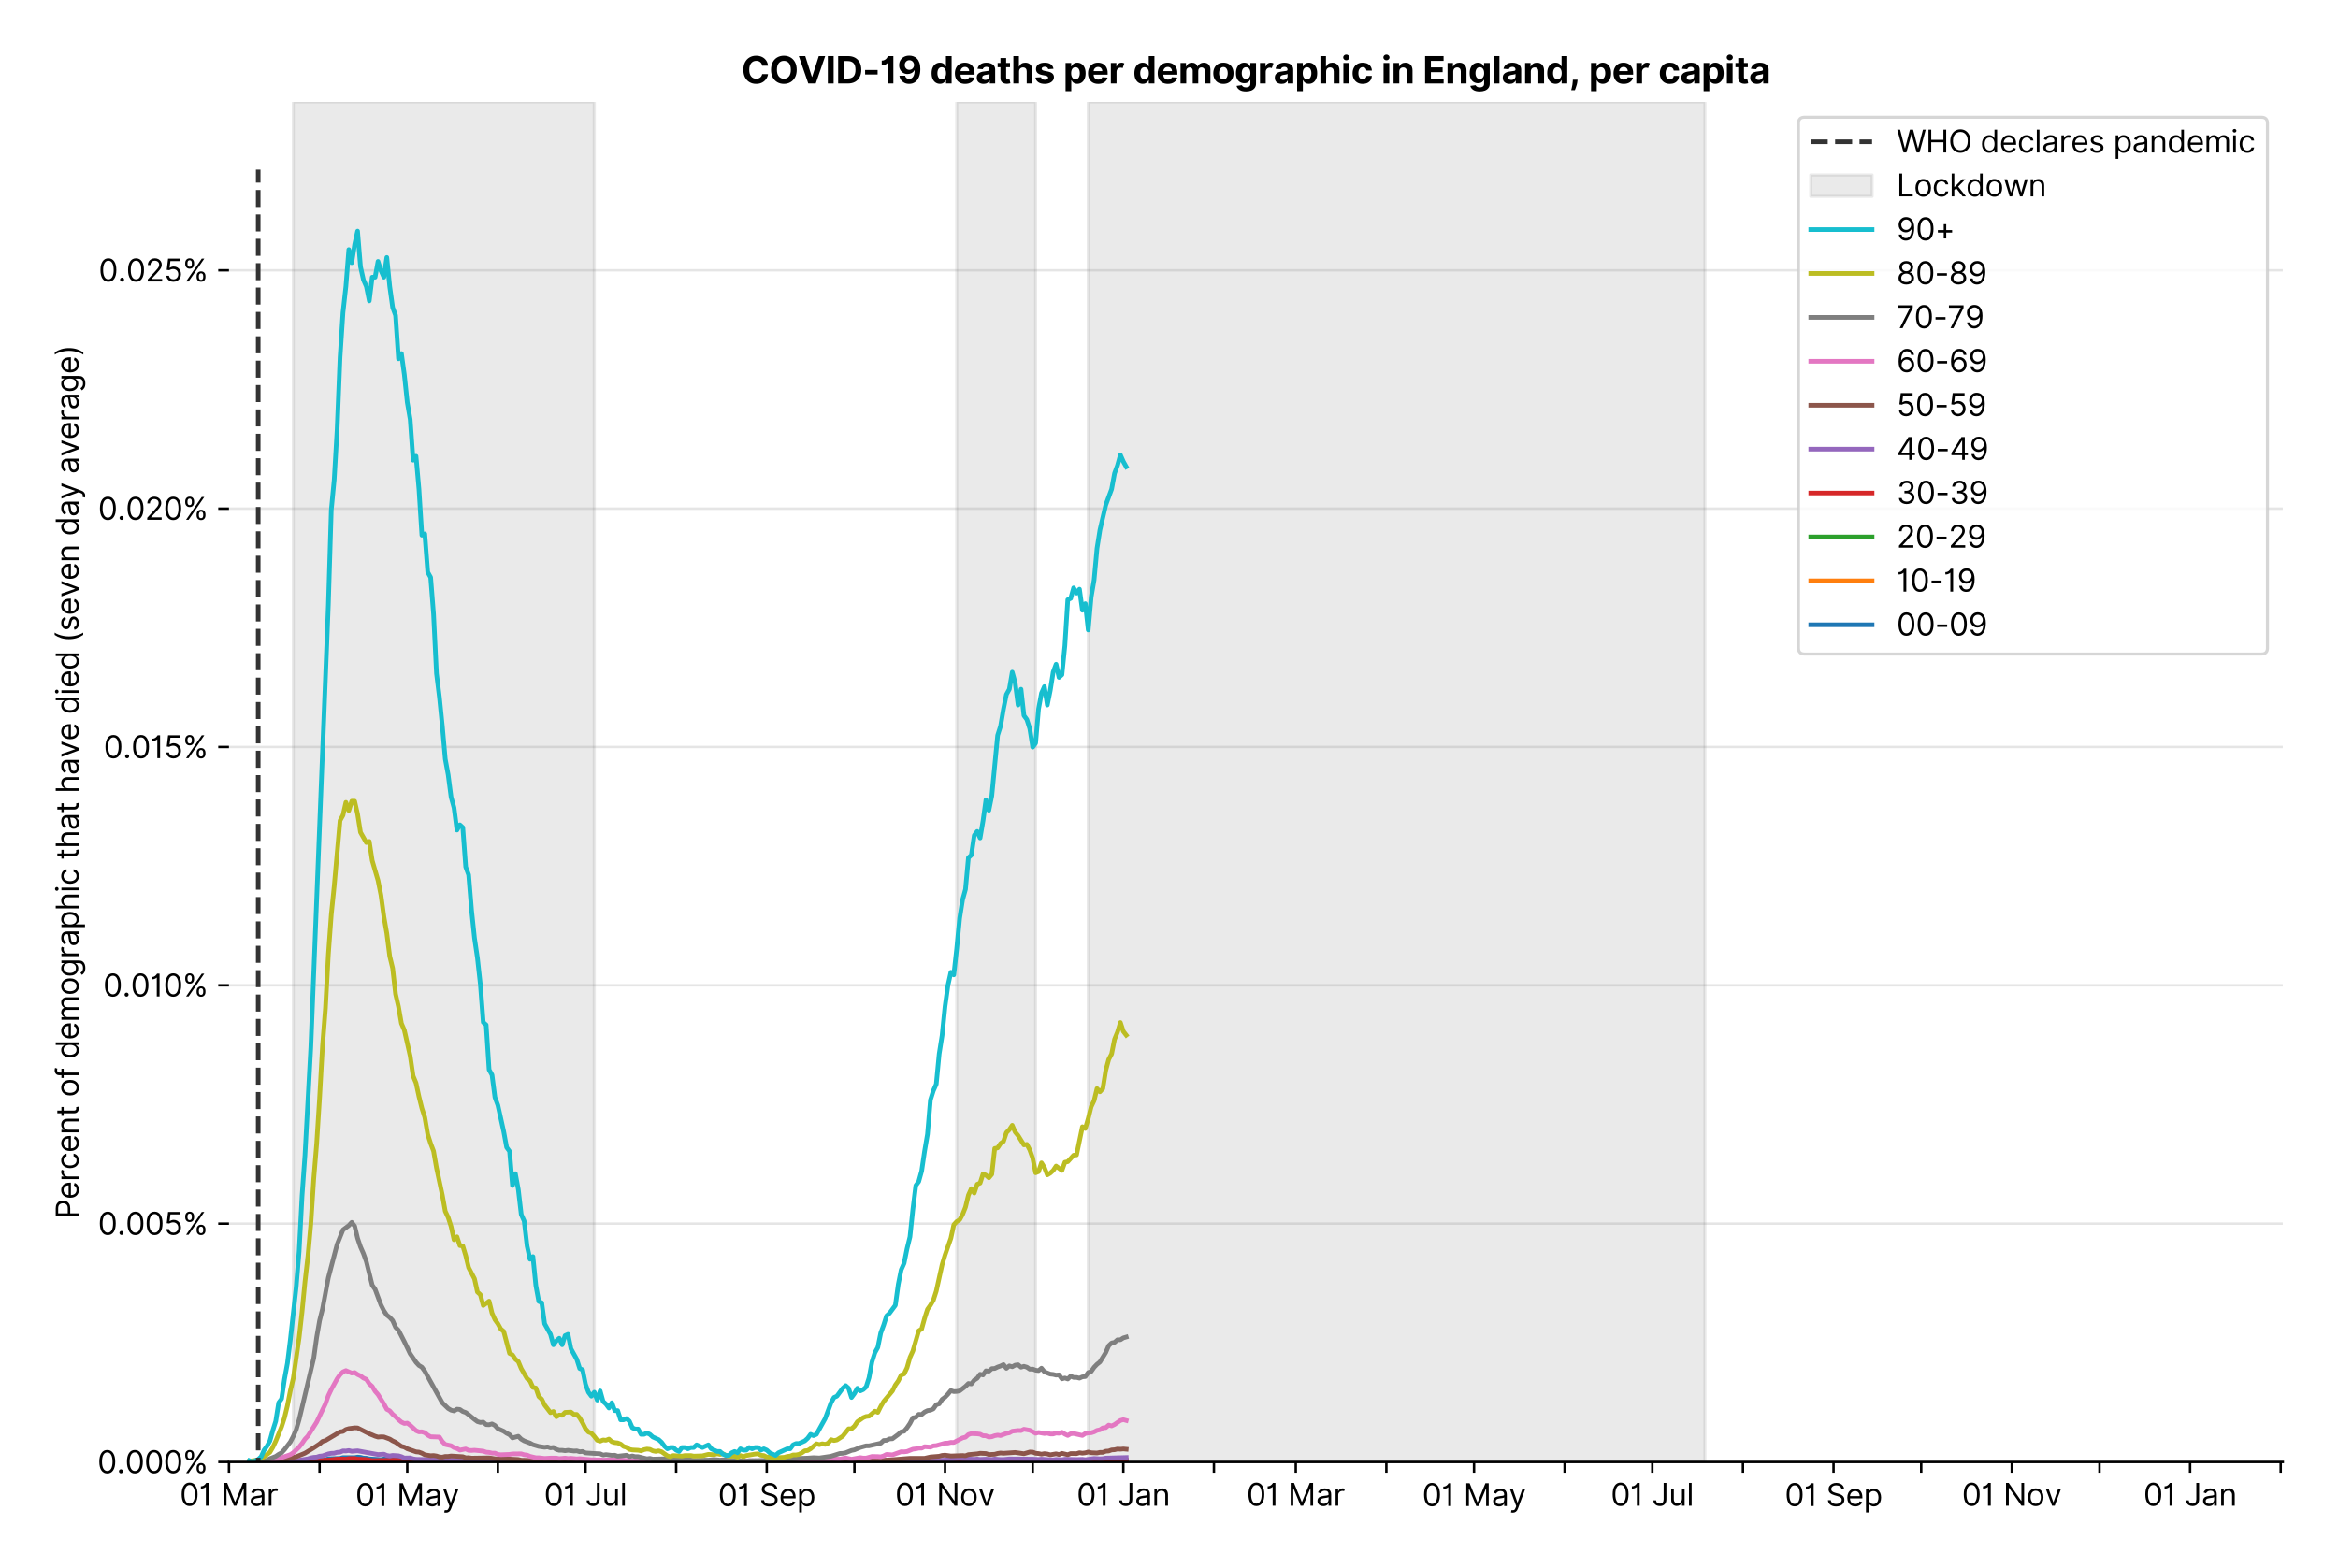 <?xml version="1.0" encoding="utf-8" standalone="no"?>
<!DOCTYPE svg PUBLIC "-//W3C//DTD SVG 1.1//EN"
  "http://www.w3.org/Graphics/SVG/1.1/DTD/svg11.dtd">
<svg xmlns:xlink="http://www.w3.org/1999/xlink" viewBox="0 0 762.255 511.234" xmlns="http://www.w3.org/2000/svg" version="1.1">
 <defs>
  <style type="text/css">*{stroke-linejoin: round; stroke-linecap: butt}</style>
 </defs>
 <g id="figure_1">
  <g id="patch_1">
   <path d="M 0 511.234 
L 762.255 511.234 
L 762.255 0 
L 0 0 
z
" style="fill: #ffffff"/>
  </g>
  <g id="axes_1">
   <g id="patch_2">
    <path d="M 74.655 476.745 
L 744.255 476.745 
L 744.255 33.225 
L 74.655 33.225 
z
" style="fill: #ffffff"/>
   </g>
   <g id="matplotlib.axis_1">
    <g id="xtick_1">
     <g id="line2d_1">
      <defs>
       <path id="mf8c630c4a5" d="M 0 0 
L 0 3.5 
" style="stroke: #000000; stroke-width: 0.8"/>
      </defs>
      <g>
       <use xlink:href="#mf8c630c4a5" x="74.655" y="476.745" style="stroke: #000000; stroke-width: 0.8"/>
      </g>
     </g>
     <g id="text_1">
      <!-- 01 Mar -->
      <g transform="translate(58.618 491.018)scale(0.1 -0.1)">
       <defs>
        <path id="Inter-Regular-30" d="M 2000 -64 
Q 1230 -64 806 561 
Q 382 1186 382 2327 
Q 382 3459 809 4088 
Q 1236 4718 2000 4718 
Q 2764 4718 3191 4088 
Q 3618 3459 3618 2327 
Q 3618 1186 3194 561 
Q 2771 -64 2000 -64 
z
M 2000 436 
Q 2509 436 2791 927 
Q 3073 1418 3073 2327 
Q 3073 3234 2789 3730 
Q 2505 4227 2000 4227 
Q 1496 4227 1211 3730 
Q 927 3234 927 2327 
Q 927 1418 1210 927 
Q 1493 436 2000 436 
z
" transform="scale(0.016)"/>
        <path id="Inter-Regular-31" d="M 1973 4655 
L 1973 0 
L 1409 0 
L 1409 3836 
L 1373 3836 
Q 1341 3773 1209 3692 
Q 1077 3611 868 3551 
Q 659 3491 391 3491 
L 391 3964 
Q 661 3964 859 4061 
Q 1057 4159 1190 4291 
Q 1323 4423 1392 4529 
Q 1461 4636 1473 4655 
L 1973 4655 
z
" transform="scale(0.016)"/>
        <path id="Inter-Regular-20" transform="scale(0.016)"/>
        <path id="Inter-Regular-4d" d="M 564 4655 
L 1236 4655 
L 2818 791 
L 2873 791 
L 4455 4655 
L 5127 4655 
L 5127 0 
L 4600 0 
L 4600 3536 
L 4555 3536 
L 3100 0 
L 2591 0 
L 1136 3536 
L 1091 3536 
L 1091 0 
L 564 0 
L 564 4655 
z
" transform="scale(0.016)"/>
        <path id="Inter-Regular-61" d="M 1518 -82 
Q 1186 -82 916 44 
Q 646 170 486 410 
Q 327 650 327 991 
Q 327 1291 445 1478 
Q 564 1666 761 1773 
Q 959 1880 1199 1933 
Q 1439 1986 1682 2018 
Q 2000 2059 2199 2080 
Q 2398 2102 2490 2154 
Q 2582 2207 2582 2336 
L 2582 2355 
Q 2582 2691 2399 2877 
Q 2216 3064 1846 3064 
Q 1461 3064 1243 2895 
Q 1025 2727 936 2536 
L 427 2718 
Q 564 3036 792 3214 
Q 1021 3393 1292 3464 
Q 1564 3536 1827 3536 
Q 1996 3536 2215 3496 
Q 2434 3457 2640 3334 
Q 2846 3211 2982 2963 
Q 3118 2716 3118 2300 
L 3118 0 
L 2582 0 
L 2582 473 
L 2555 473 
Q 2500 359 2373 229 
Q 2246 100 2034 9 
Q 1823 -82 1518 -82 
z
M 1600 400 
Q 1918 400 2137 525 
Q 2357 650 2469 847 
Q 2582 1045 2582 1264 
L 2582 1755 
Q 2548 1714 2433 1681 
Q 2318 1648 2169 1624 
Q 2021 1600 1881 1583 
Q 1741 1566 1655 1555 
Q 1446 1527 1265 1467 
Q 1084 1407 974 1287 
Q 864 1168 864 964 
Q 864 684 1072 542 
Q 1280 400 1600 400 
z
" transform="scale(0.016)"/>
        <path id="Inter-Regular-72" d="M 491 0 
L 491 3491 
L 1009 3491 
L 1009 2964 
L 1046 2964 
Q 1139 3223 1389 3384 
Q 1639 3545 1955 3545 
Q 2100 3545 2209 3511 
Q 2318 3477 2400 3418 
L 2218 2964 
Q 2161 2993 2085 3010 
Q 2009 3027 1909 3027 
Q 1527 3027 1277 2794 
Q 1027 2561 1027 2209 
L 1027 0 
L 491 0 
z
" transform="scale(0.016)"/>
       </defs>
       <use xlink:href="#Inter-Regular-30"/>
       <use xlink:href="#Inter-Regular-31" x="62.5"/>
       <use xlink:href="#Inter-Regular-20" x="106.676"/>
       <use xlink:href="#Inter-Regular-4d" x="134.801"/>
       <use xlink:href="#Inter-Regular-61" x="225.994"/>
       <use xlink:href="#Inter-Regular-72" x="282.386"/>
      </g>
     </g>
    </g>
    <g id="xtick_2">
     <g id="line2d_2">
      <g>
       <use xlink:href="#mf8c630c4a5" x="104.194" y="476.745" style="stroke: #000000; stroke-width: 0.8"/>
      </g>
     </g>
    </g>
    <g id="xtick_3">
     <g id="line2d_3">
      <g>
       <use xlink:href="#mf8c630c4a5" x="132.78" y="476.745" style="stroke: #000000; stroke-width: 0.8"/>
      </g>
     </g>
     <g id="text_2">
      <!-- 01 May -->
      <g transform="translate(115.877 491.117)scale(0.1 -0.1)">
       <defs>
        <path id="Inter-Regular-79" d="M 818 -1355 
Q 682 -1355 575 -1333 
Q 468 -1311 427 -1291 
L 564 -818 
Q 857 -893 1053 -814 
Q 1250 -736 1391 -345 
L 1509 -18 
L 218 3491 
L 800 3491 
L 1764 709 
L 1800 709 
L 2764 3491 
L 3346 3491 
L 1846 -564 
Q 1550 -1355 818 -1355 
z
" transform="scale(0.016)"/>
       </defs>
       <use xlink:href="#Inter-Regular-30"/>
       <use xlink:href="#Inter-Regular-31" x="62.5"/>
       <use xlink:href="#Inter-Regular-20" x="106.676"/>
       <use xlink:href="#Inter-Regular-4d" x="134.801"/>
       <use xlink:href="#Inter-Regular-61" x="225.994"/>
       <use xlink:href="#Inter-Regular-79" x="282.386"/>
      </g>
     </g>
    </g>
    <g id="xtick_4">
     <g id="line2d_4">
      <g>
       <use xlink:href="#mf8c630c4a5" x="162.319" y="476.745" style="stroke: #000000; stroke-width: 0.8"/>
      </g>
     </g>
    </g>
    <g id="xtick_5">
     <g id="line2d_5">
      <g>
       <use xlink:href="#mf8c630c4a5" x="190.905" y="476.745" style="stroke: #000000; stroke-width: 0.8"/>
      </g>
     </g>
     <g id="text_3">
      <!-- 01 Jul -->
      <g transform="translate(177.361 491.018)scale(0.1 -0.1)">
       <defs>
        <path id="Inter-Regular-4a" d="M 2346 4655 
L 2909 4655 
L 2909 1327 
Q 2909 657 2549 296 
Q 2189 -64 1582 -64 
Q 1200 -64 902 76 
Q 605 216 434 475 
Q 264 734 264 1091 
L 818 1091 
Q 818 795 1034 615 
Q 1250 436 1582 436 
Q 1948 436 2147 664 
Q 2346 893 2346 1327 
L 2346 4655 
z
" transform="scale(0.016)"/>
        <path id="Inter-Regular-75" d="M 2691 1427 
L 2691 3491 
L 3227 3491 
L 3227 0 
L 2691 0 
L 2691 591 
L 2655 591 
Q 2532 325 2273 140 
Q 2014 -45 1618 -45 
Q 1127 -45 809 280 
Q 491 605 491 1273 
L 491 3491 
L 1027 3491 
L 1027 1309 
Q 1027 927 1242 700 
Q 1457 473 1791 473 
Q 1991 473 2199 575 
Q 2407 677 2549 888 
Q 2691 1100 2691 1427 
z
" transform="scale(0.016)"/>
        <path id="Inter-Regular-6c" d="M 1027 4655 
L 1027 0 
L 491 0 
L 491 4655 
L 1027 4655 
z
" transform="scale(0.016)"/>
       </defs>
       <use xlink:href="#Inter-Regular-30"/>
       <use xlink:href="#Inter-Regular-31" x="62.5"/>
       <use xlink:href="#Inter-Regular-20" x="106.676"/>
       <use xlink:href="#Inter-Regular-4a" x="134.801"/>
       <use xlink:href="#Inter-Regular-75" x="189.063"/>
       <use xlink:href="#Inter-Regular-6c" x="247.159"/>
      </g>
     </g>
    </g>
    <g id="xtick_6">
     <g id="line2d_6">
      <g>
       <use xlink:href="#mf8c630c4a5" x="220.444" y="476.745" style="stroke: #000000; stroke-width: 0.8"/>
      </g>
     </g>
    </g>
    <g id="xtick_7">
     <g id="line2d_7">
      <g>
       <use xlink:href="#mf8c630c4a5" x="249.983" y="476.745" style="stroke: #000000; stroke-width: 0.8"/>
      </g>
     </g>
     <g id="text_4">
      <!-- 01 Sep -->
      <g transform="translate(234.096 491.117)scale(0.1 -0.1)">
       <defs>
        <path id="Inter-Regular-53" d="M 3109 3491 
Q 3068 3836 2777 4027 
Q 2486 4218 2064 4218 
Q 1600 4218 1318 3999 
Q 1036 3780 1036 3445 
Q 1036 3195 1189 3042 
Q 1343 2889 1553 2803 
Q 1764 2718 1936 2673 
L 2409 2545 
Q 2591 2498 2815 2414 
Q 3039 2330 3244 2185 
Q 3450 2041 3584 1816 
Q 3718 1591 3718 1264 
Q 3718 886 3521 581 
Q 3325 277 2949 97 
Q 2573 -82 2036 -82 
Q 1286 -82 845 272 
Q 405 627 364 1200 
L 946 1200 
Q 968 936 1124 764 
Q 1280 593 1519 510 
Q 1759 427 2036 427 
Q 2359 427 2616 533 
Q 2873 639 3023 828 
Q 3173 1018 3173 1273 
Q 3173 1505 3043 1650 
Q 2914 1795 2702 1886 
Q 2491 1977 2246 2045 
L 1673 2209 
Q 1127 2366 809 2657 
Q 491 2948 491 3418 
Q 491 3809 703 4101 
Q 916 4393 1276 4555 
Q 1636 4718 2082 4718 
Q 2532 4718 2882 4558 
Q 3232 4398 3437 4120 
Q 3643 3843 3655 3491 
L 3109 3491 
z
" transform="scale(0.016)"/>
        <path id="Inter-Regular-65" d="M 1955 -73 
Q 1450 -73 1085 151 
Q 721 375 524 778 
Q 327 1182 327 1718 
Q 327 2255 524 2665 
Q 721 3075 1074 3305 
Q 1427 3536 1900 3536 
Q 2173 3536 2439 3445 
Q 2705 3355 2923 3151 
Q 3141 2948 3270 2614 
Q 3400 2280 3400 1791 
L 3400 1564 
L 866 1564 
Q 884 1005 1183 707 
Q 1482 409 1955 409 
Q 2271 409 2498 545 
Q 2725 682 2827 955 
L 3346 809 
Q 3223 414 2854 170 
Q 2486 -73 1955 -73 
z
M 866 2027 
L 2855 2027 
Q 2855 2470 2595 2762 
Q 2336 3055 1900 3055 
Q 1593 3055 1368 2911 
Q 1143 2768 1013 2533 
Q 884 2298 866 2027 
z
" transform="scale(0.016)"/>
        <path id="Inter-Regular-70" d="M 491 -1309 
L 491 3491 
L 1009 3491 
L 1009 2936 
L 1073 2936 
Q 1132 3027 1237 3169 
Q 1343 3311 1542 3423 
Q 1741 3536 2082 3536 
Q 2523 3536 2859 3315 
Q 3196 3095 3384 2690 
Q 3573 2286 3573 1736 
Q 3573 1182 3384 776 
Q 3196 370 2861 148 
Q 2527 -73 2091 -73 
Q 1755 -73 1552 39 
Q 1350 152 1241 296 
Q 1132 441 1073 536 
L 1027 536 
L 1027 -1309 
L 491 -1309 
z
M 1018 1745 
Q 1018 1152 1276 780 
Q 1534 409 2018 409 
Q 2355 409 2581 587 
Q 2807 766 2921 1069 
Q 3036 1373 3036 1745 
Q 3036 2114 2923 2410 
Q 2811 2707 2585 2881 
Q 2359 3055 2018 3055 
Q 1527 3055 1272 2693 
Q 1018 2332 1018 1745 
z
" transform="scale(0.016)"/>
       </defs>
       <use xlink:href="#Inter-Regular-30"/>
       <use xlink:href="#Inter-Regular-31" x="62.5"/>
       <use xlink:href="#Inter-Regular-20" x="106.676"/>
       <use xlink:href="#Inter-Regular-53" x="134.801"/>
       <use xlink:href="#Inter-Regular-65" x="198.58"/>
       <use xlink:href="#Inter-Regular-70" x="256.818"/>
      </g>
     </g>
    </g>
    <g id="xtick_8">
     <g id="line2d_8">
      <g>
       <use xlink:href="#mf8c630c4a5" x="278.569" y="476.745" style="stroke: #000000; stroke-width: 0.8"/>
      </g>
     </g>
    </g>
    <g id="xtick_9">
     <g id="line2d_9">
      <g>
       <use xlink:href="#mf8c630c4a5" x="308.108" y="476.745" style="stroke: #000000; stroke-width: 0.8"/>
      </g>
     </g>
     <g id="text_5">
      <!-- 01 Nov -->
      <g transform="translate(291.837 491.018)scale(0.1 -0.1)">
       <defs>
        <path id="Inter-Regular-4e" d="M 4255 4655 
L 4255 0 
L 3709 0 
L 1173 3655 
L 1127 3655 
L 1127 0 
L 564 0 
L 564 4655 
L 1109 4655 
L 3655 991 
L 3700 991 
L 3700 4655 
L 4255 4655 
z
" transform="scale(0.016)"/>
        <path id="Inter-Regular-6f" d="M 1909 -73 
Q 1436 -73 1080 152 
Q 725 377 526 781 
Q 327 1186 327 1727 
Q 327 2273 526 2679 
Q 725 3086 1080 3311 
Q 1436 3536 1909 3536 
Q 2382 3536 2737 3311 
Q 3093 3086 3292 2679 
Q 3491 2273 3491 1727 
Q 3491 1186 3292 781 
Q 3093 377 2737 152 
Q 2382 -73 1909 -73 
z
M 1909 409 
Q 2268 409 2500 593 
Q 2732 777 2843 1077 
Q 2955 1377 2955 1727 
Q 2955 2077 2843 2379 
Q 2732 2682 2500 2868 
Q 2268 3055 1909 3055 
Q 1550 3055 1318 2868 
Q 1086 2682 975 2379 
Q 864 2077 864 1727 
Q 864 1377 975 1077 
Q 1086 777 1318 593 
Q 1550 409 1909 409 
z
" transform="scale(0.016)"/>
        <path id="Inter-Regular-76" d="M 3346 3491 
L 2055 0 
L 1509 0 
L 218 3491 
L 800 3491 
L 1764 709 
L 1800 709 
L 2764 3491 
L 3346 3491 
z
" transform="scale(0.016)"/>
       </defs>
       <use xlink:href="#Inter-Regular-30"/>
       <use xlink:href="#Inter-Regular-31" x="62.5"/>
       <use xlink:href="#Inter-Regular-20" x="106.676"/>
       <use xlink:href="#Inter-Regular-4e" x="134.801"/>
       <use xlink:href="#Inter-Regular-6f" x="210.085"/>
       <use xlink:href="#Inter-Regular-76" x="269.744"/>
      </g>
     </g>
    </g>
    <g id="xtick_10">
     <g id="line2d_10">
      <g>
       <use xlink:href="#mf8c630c4a5" x="336.695" y="476.745" style="stroke: #000000; stroke-width: 0.8"/>
      </g>
     </g>
    </g>
    <g id="xtick_11">
     <g id="line2d_11">
      <g>
       <use xlink:href="#mf8c630c4a5" x="366.234" y="476.745" style="stroke: #000000; stroke-width: 0.8"/>
      </g>
     </g>
     <g id="text_6">
      <!-- 01 Jan -->
      <g transform="translate(351.034 491.018)scale(0.1 -0.1)">
       <defs>
        <path id="Inter-Regular-6e" d="M 1027 2100 
L 1027 0 
L 491 0 
L 491 3491 
L 1009 3491 
L 1009 2945 
L 1055 2945 
Q 1177 3211 1427 3373 
Q 1677 3536 2073 3536 
Q 2602 3536 2928 3211 
Q 3255 2886 3255 2218 
L 3255 0 
L 2718 0 
L 2718 2182 
Q 2718 2593 2504 2824 
Q 2291 3055 1918 3055 
Q 1534 3055 1280 2806 
Q 1027 2557 1027 2100 
z
" transform="scale(0.016)"/>
       </defs>
       <use xlink:href="#Inter-Regular-30"/>
       <use xlink:href="#Inter-Regular-31" x="62.5"/>
       <use xlink:href="#Inter-Regular-20" x="106.676"/>
       <use xlink:href="#Inter-Regular-4a" x="134.801"/>
       <use xlink:href="#Inter-Regular-61" x="189.063"/>
       <use xlink:href="#Inter-Regular-6e" x="245.455"/>
      </g>
     </g>
    </g>
    <g id="xtick_12">
     <g id="line2d_12">
      <g>
       <use xlink:href="#mf8c630c4a5" x="395.773" y="476.745" style="stroke: #000000; stroke-width: 0.8"/>
      </g>
     </g>
    </g>
    <g id="xtick_13">
     <g id="line2d_13">
      <g>
       <use xlink:href="#mf8c630c4a5" x="422.453" y="476.745" style="stroke: #000000; stroke-width: 0.8"/>
      </g>
     </g>
     <g id="text_7">
      <!-- 01 Mar -->
      <g transform="translate(406.416 491.018)scale(0.1 -0.1)">
       <use xlink:href="#Inter-Regular-30"/>
       <use xlink:href="#Inter-Regular-31" x="62.5"/>
       <use xlink:href="#Inter-Regular-20" x="106.676"/>
       <use xlink:href="#Inter-Regular-4d" x="134.801"/>
       <use xlink:href="#Inter-Regular-61" x="225.994"/>
       <use xlink:href="#Inter-Regular-72" x="282.386"/>
      </g>
     </g>
    </g>
    <g id="xtick_14">
     <g id="line2d_14">
      <g>
       <use xlink:href="#mf8c630c4a5" x="451.992" y="476.745" style="stroke: #000000; stroke-width: 0.8"/>
      </g>
     </g>
    </g>
    <g id="xtick_15">
     <g id="line2d_15">
      <g>
       <use xlink:href="#mf8c630c4a5" x="480.578" y="476.745" style="stroke: #000000; stroke-width: 0.8"/>
      </g>
     </g>
     <g id="text_8">
      <!-- 01 May -->
      <g transform="translate(463.675 491.117)scale(0.1 -0.1)">
       <use xlink:href="#Inter-Regular-30"/>
       <use xlink:href="#Inter-Regular-31" x="62.5"/>
       <use xlink:href="#Inter-Regular-20" x="106.676"/>
       <use xlink:href="#Inter-Regular-4d" x="134.801"/>
       <use xlink:href="#Inter-Regular-61" x="225.994"/>
       <use xlink:href="#Inter-Regular-79" x="282.386"/>
      </g>
     </g>
    </g>
    <g id="xtick_16">
     <g id="line2d_16">
      <g>
       <use xlink:href="#mf8c630c4a5" x="510.117" y="476.745" style="stroke: #000000; stroke-width: 0.8"/>
      </g>
     </g>
    </g>
    <g id="xtick_17">
     <g id="line2d_17">
      <g>
       <use xlink:href="#mf8c630c4a5" x="538.703" y="476.745" style="stroke: #000000; stroke-width: 0.8"/>
      </g>
     </g>
     <g id="text_9">
      <!-- 01 Jul -->
      <g transform="translate(525.16 491.018)scale(0.1 -0.1)">
       <use xlink:href="#Inter-Regular-30"/>
       <use xlink:href="#Inter-Regular-31" x="62.5"/>
       <use xlink:href="#Inter-Regular-20" x="106.676"/>
       <use xlink:href="#Inter-Regular-4a" x="134.801"/>
       <use xlink:href="#Inter-Regular-75" x="189.063"/>
       <use xlink:href="#Inter-Regular-6c" x="247.159"/>
      </g>
     </g>
    </g>
    <g id="xtick_18">
     <g id="line2d_18">
      <g>
       <use xlink:href="#mf8c630c4a5" x="568.242" y="476.745" style="stroke: #000000; stroke-width: 0.8"/>
      </g>
     </g>
    </g>
    <g id="xtick_19">
     <g id="line2d_19">
      <g>
       <use xlink:href="#mf8c630c4a5" x="597.781" y="476.745" style="stroke: #000000; stroke-width: 0.8"/>
      </g>
     </g>
     <g id="text_10">
      <!-- 01 Sep -->
      <g transform="translate(581.894 491.117)scale(0.1 -0.1)">
       <use xlink:href="#Inter-Regular-30"/>
       <use xlink:href="#Inter-Regular-31" x="62.5"/>
       <use xlink:href="#Inter-Regular-20" x="106.676"/>
       <use xlink:href="#Inter-Regular-53" x="134.801"/>
       <use xlink:href="#Inter-Regular-65" x="198.58"/>
       <use xlink:href="#Inter-Regular-70" x="256.818"/>
      </g>
     </g>
    </g>
    <g id="xtick_20">
     <g id="line2d_20">
      <g>
       <use xlink:href="#mf8c630c4a5" x="626.368" y="476.745" style="stroke: #000000; stroke-width: 0.8"/>
      </g>
     </g>
    </g>
    <g id="xtick_21">
     <g id="line2d_21">
      <g>
       <use xlink:href="#mf8c630c4a5" x="655.907" y="476.745" style="stroke: #000000; stroke-width: 0.8"/>
      </g>
     </g>
     <g id="text_11">
      <!-- 01 Nov -->
      <g transform="translate(639.636 491.018)scale(0.1 -0.1)">
       <use xlink:href="#Inter-Regular-30"/>
       <use xlink:href="#Inter-Regular-31" x="62.5"/>
       <use xlink:href="#Inter-Regular-20" x="106.676"/>
       <use xlink:href="#Inter-Regular-4e" x="134.801"/>
       <use xlink:href="#Inter-Regular-6f" x="210.085"/>
       <use xlink:href="#Inter-Regular-76" x="269.744"/>
      </g>
     </g>
    </g>
    <g id="xtick_22">
     <g id="line2d_22">
      <g>
       <use xlink:href="#mf8c630c4a5" x="684.493" y="476.745" style="stroke: #000000; stroke-width: 0.8"/>
      </g>
     </g>
    </g>
    <g id="xtick_23">
     <g id="line2d_23">
      <g>
       <use xlink:href="#mf8c630c4a5" x="714.032" y="476.745" style="stroke: #000000; stroke-width: 0.8"/>
      </g>
     </g>
     <g id="text_12">
      <!-- 01 Jan -->
      <g transform="translate(698.833 491.018)scale(0.1 -0.1)">
       <use xlink:href="#Inter-Regular-30"/>
       <use xlink:href="#Inter-Regular-31" x="62.5"/>
       <use xlink:href="#Inter-Regular-20" x="106.676"/>
       <use xlink:href="#Inter-Regular-4a" x="134.801"/>
       <use xlink:href="#Inter-Regular-61" x="189.063"/>
       <use xlink:href="#Inter-Regular-6e" x="245.455"/>
      </g>
     </g>
    </g>
    <g id="xtick_24">
     <g id="line2d_24">
      <g>
       <use xlink:href="#mf8c630c4a5" x="743.571" y="476.745" style="stroke: #000000; stroke-width: 0.8"/>
      </g>
     </g>
    </g>
   </g>
   <g id="matplotlib.axis_2">
    <g id="ytick_1">
     <g id="line2d_25">
      <path d="M 74.655 476.745 
L 744.255 476.745 
" clip-path="url(#pb1ed194cb7)" style="fill: none; stroke: #e5e5e5; stroke-width: 0.8; stroke-linecap: square"/>
     </g>
     <g id="line2d_26">
      <defs>
       <path id="ma66c04a68d" d="M 0 0 
L -3.5 0 
" style="stroke: #000000; stroke-width: 0.8"/>
      </defs>
      <g>
       <use xlink:href="#ma66c04a68d" x="74.655" y="476.745" style="stroke: #000000; stroke-width: 0.8"/>
      </g>
     </g>
     <g id="text_13">
      <!-- 0.000% -->
      <g transform="translate(31.773 480.382)scale(0.1 -0.1)">
       <defs>
        <path id="Inter-Regular-2e" d="M 882 -36 
Q 714 -36 593 84 
Q 473 205 473 373 
Q 473 541 593 661 
Q 714 782 882 782 
Q 1050 782 1170 661 
Q 1291 541 1291 373 
Q 1291 205 1170 84 
Q 1050 -36 882 -36 
z
" transform="scale(0.016)"/>
        <path id="Inter-Regular-25" d="M 2855 873 
L 2855 1118 
Q 2855 1373 2960 1585 
Q 3066 1798 3269 1926 
Q 3473 2055 3764 2055 
Q 4059 2055 4259 1926 
Q 4459 1798 4561 1585 
Q 4664 1373 4664 1118 
L 4664 873 
Q 4664 618 4560 405 
Q 4457 193 4256 64 
Q 4055 -64 3764 -64 
Q 3468 -64 3266 64 
Q 3064 193 2959 405 
Q 2855 618 2855 873 
z
M 536 3536 
L 536 3782 
Q 536 4036 642 4248 
Q 748 4461 951 4589 
Q 1155 4718 1446 4718 
Q 1741 4718 1941 4589 
Q 2141 4461 2243 4248 
Q 2346 4036 2346 3782 
L 2346 3536 
Q 2346 3282 2242 3069 
Q 2139 2857 1937 2728 
Q 1736 2600 1446 2600 
Q 1150 2600 948 2728 
Q 746 2857 641 3069 
Q 536 3282 536 3536 
z
M 709 0 
L 3909 4655 
L 4427 4655 
L 1227 0 
L 709 0 
z
M 3318 1118 
L 3318 873 
Q 3318 661 3418 494 
Q 3518 327 3764 327 
Q 4002 327 4101 494 
Q 4200 661 4200 873 
L 4200 1118 
Q 4200 1330 4104 1497 
Q 4009 1664 3764 1664 
Q 3525 1664 3421 1497 
Q 3318 1330 3318 1118 
z
M 1000 3782 
L 1000 3536 
Q 1000 3325 1100 3158 
Q 1200 2991 1446 2991 
Q 1684 2991 1783 3158 
Q 1882 3325 1882 3536 
L 1882 3782 
Q 1882 3993 1786 4160 
Q 1691 4327 1446 4327 
Q 1207 4327 1103 4160 
Q 1000 3993 1000 3782 
z
" transform="scale(0.016)"/>
       </defs>
       <use xlink:href="#Inter-Regular-30"/>
       <use xlink:href="#Inter-Regular-2e" x="62.5"/>
       <use xlink:href="#Inter-Regular-30" x="90.057"/>
       <use xlink:href="#Inter-Regular-30" x="152.557"/>
       <use xlink:href="#Inter-Regular-30" x="215.057"/>
       <use xlink:href="#Inter-Regular-25" x="277.557"/>
      </g>
     </g>
    </g>
    <g id="ytick_2">
     <g id="line2d_27">
      <path d="M 74.655 399.026 
L 744.255 399.026 
" clip-path="url(#pb1ed194cb7)" style="fill: none; stroke: #e5e5e5; stroke-width: 0.8; stroke-linecap: square"/>
     </g>
     <g id="line2d_28">
      <g>
       <use xlink:href="#ma66c04a68d" x="74.655" y="399.026" style="stroke: #000000; stroke-width: 0.8"/>
      </g>
     </g>
     <g id="text_14">
      <!-- 0.005% -->
      <g transform="translate(31.944 402.663)scale(0.1 -0.1)">
       <defs>
        <path id="Inter-Regular-35" d="M 1936 -64 
Q 1536 -64 1216 95 
Q 896 255 702 532 
Q 509 809 491 1164 
L 1036 1164 
Q 1068 848 1324 642 
Q 1580 436 1936 436 
Q 2223 436 2447 570 
Q 2671 705 2799 940 
Q 2927 1175 2927 1473 
Q 2927 1777 2794 2017 
Q 2661 2257 2429 2395 
Q 2198 2534 1900 2536 
Q 1686 2539 1461 2472 
Q 1236 2405 1091 2300 
L 564 2364 
L 846 4655 
L 3264 4655 
L 3264 4155 
L 1318 4155 
L 1155 2782 
L 1182 2782 
Q 1325 2895 1541 2970 
Q 1757 3045 1991 3045 
Q 2418 3045 2753 2842 
Q 3089 2639 3281 2286 
Q 3473 1934 3473 1482 
Q 3473 1036 3274 687 
Q 3075 339 2727 137 
Q 2380 -64 1936 -64 
z
" transform="scale(0.016)"/>
       </defs>
       <use xlink:href="#Inter-Regular-30"/>
       <use xlink:href="#Inter-Regular-2e" x="62.5"/>
       <use xlink:href="#Inter-Regular-30" x="90.057"/>
       <use xlink:href="#Inter-Regular-30" x="152.557"/>
       <use xlink:href="#Inter-Regular-35" x="215.057"/>
       <use xlink:href="#Inter-Regular-25" x="275.852"/>
      </g>
     </g>
    </g>
    <g id="ytick_3">
     <g id="line2d_29">
      <path d="M 74.655 321.307 
L 744.255 321.307 
" clip-path="url(#pb1ed194cb7)" style="fill: none; stroke: #e5e5e5; stroke-width: 0.8; stroke-linecap: square"/>
     </g>
     <g id="line2d_30">
      <g>
       <use xlink:href="#ma66c04a68d" x="74.655" y="321.307" style="stroke: #000000; stroke-width: 0.8"/>
      </g>
     </g>
     <g id="text_15">
      <!-- 0.010% -->
      <g transform="translate(33.606 324.944)scale(0.1 -0.1)">
       <use xlink:href="#Inter-Regular-30"/>
       <use xlink:href="#Inter-Regular-2e" x="62.5"/>
       <use xlink:href="#Inter-Regular-30" x="90.057"/>
       <use xlink:href="#Inter-Regular-31" x="152.557"/>
       <use xlink:href="#Inter-Regular-30" x="196.733"/>
       <use xlink:href="#Inter-Regular-25" x="259.233"/>
      </g>
     </g>
    </g>
    <g id="ytick_4">
     <g id="line2d_31">
      <path d="M 74.655 243.588 
L 744.255 243.588 
" clip-path="url(#pb1ed194cb7)" style="fill: none; stroke: #e5e5e5; stroke-width: 0.8; stroke-linecap: square"/>
     </g>
     <g id="line2d_32">
      <g>
       <use xlink:href="#ma66c04a68d" x="74.655" y="243.588" style="stroke: #000000; stroke-width: 0.8"/>
      </g>
     </g>
     <g id="text_16">
      <!-- 0.015% -->
      <g transform="translate(33.777 247.225)scale(0.1 -0.1)">
       <use xlink:href="#Inter-Regular-30"/>
       <use xlink:href="#Inter-Regular-2e" x="62.5"/>
       <use xlink:href="#Inter-Regular-30" x="90.057"/>
       <use xlink:href="#Inter-Regular-31" x="152.557"/>
       <use xlink:href="#Inter-Regular-35" x="196.733"/>
       <use xlink:href="#Inter-Regular-25" x="257.528"/>
      </g>
     </g>
    </g>
    <g id="ytick_5">
     <g id="line2d_33">
      <path d="M 74.655 165.869 
L 744.255 165.869 
" clip-path="url(#pb1ed194cb7)" style="fill: none; stroke: #e5e5e5; stroke-width: 0.8; stroke-linecap: square"/>
     </g>
     <g id="line2d_34">
      <g>
       <use xlink:href="#ma66c04a68d" x="74.655" y="165.869" style="stroke: #000000; stroke-width: 0.8"/>
      </g>
     </g>
     <g id="text_17">
      <!-- 0.020% -->
      <g transform="translate(31.972 169.506)scale(0.1 -0.1)">
       <defs>
        <path id="Inter-Regular-32" d="M 482 0 
L 482 409 
L 2018 2091 
Q 2289 2386 2464 2605 
Q 2639 2825 2724 3019 
Q 2809 3214 2809 3427 
Q 2809 3795 2553 4011 
Q 2298 4227 1918 4227 
Q 1514 4227 1275 3985 
Q 1036 3743 1036 3345 
L 500 3345 
Q 500 3755 688 4064 
Q 877 4373 1203 4545 
Q 1530 4718 1936 4718 
Q 2346 4718 2661 4545 
Q 2977 4373 3156 4079 
Q 3336 3786 3336 3427 
Q 3336 3170 3244 2926 
Q 3152 2682 2926 2383 
Q 2700 2084 2300 1655 
L 1255 536 
L 1255 500 
L 3418 500 
L 3418 0 
L 482 0 
z
" transform="scale(0.016)"/>
       </defs>
       <use xlink:href="#Inter-Regular-30"/>
       <use xlink:href="#Inter-Regular-2e" x="62.5"/>
       <use xlink:href="#Inter-Regular-30" x="90.057"/>
       <use xlink:href="#Inter-Regular-32" x="152.557"/>
       <use xlink:href="#Inter-Regular-30" x="213.068"/>
       <use xlink:href="#Inter-Regular-25" x="275.568"/>
      </g>
     </g>
    </g>
    <g id="ytick_6">
     <g id="line2d_35">
      <path d="M 74.655 88.15 
L 744.255 88.15 
" clip-path="url(#pb1ed194cb7)" style="fill: none; stroke: #e5e5e5; stroke-width: 0.8; stroke-linecap: square"/>
     </g>
     <g id="line2d_36">
      <g>
       <use xlink:href="#ma66c04a68d" x="74.655" y="88.15" style="stroke: #000000; stroke-width: 0.8"/>
      </g>
     </g>
     <g id="text_18">
      <!-- 0.025% -->
      <g transform="translate(32.142 91.787)scale(0.1 -0.1)">
       <use xlink:href="#Inter-Regular-30"/>
       <use xlink:href="#Inter-Regular-2e" x="62.5"/>
       <use xlink:href="#Inter-Regular-30" x="90.057"/>
       <use xlink:href="#Inter-Regular-32" x="152.557"/>
       <use xlink:href="#Inter-Regular-35" x="213.068"/>
       <use xlink:href="#Inter-Regular-25" x="273.864"/>
      </g>
     </g>
    </g>
    <g id="text_19">
     <!-- Percent of demographic that have died (seven day average) -->
     <g transform="translate(25.614 397.458)rotate(-90)scale(0.1 -0.1)">
      <defs>
       <path id="Inter-Regular-50" d="M 564 0 
L 564 4655 
L 2136 4655 
Q 2684 4655 3033 4458 
Q 3382 4261 3550 3927 
Q 3718 3593 3718 3182 
Q 3718 2770 3551 2434 
Q 3384 2098 3036 1899 
Q 2689 1700 2146 1700 
L 1127 1700 
L 1127 0 
L 564 0 
z
M 1127 2200 
L 2127 2200 
Q 2689 2200 2926 2482 
Q 3164 2764 3164 3182 
Q 3164 3602 2925 3878 
Q 2686 4155 2118 4155 
L 1127 4155 
L 1127 2200 
z
" transform="scale(0.016)"/>
       <path id="Inter-Regular-63" d="M 1909 -73 
Q 1418 -73 1063 159 
Q 709 391 518 798 
Q 327 1205 327 1727 
Q 327 2259 524 2667 
Q 721 3075 1074 3305 
Q 1427 3536 1900 3536 
Q 2268 3536 2563 3400 
Q 2859 3264 3047 3018 
Q 3236 2773 3282 2445 
L 2746 2445 
Q 2684 2684 2474 2869 
Q 2264 3055 1909 3055 
Q 1439 3055 1151 2697 
Q 864 2339 864 1745 
Q 864 1139 1148 774 
Q 1432 409 1909 409 
Q 2223 409 2447 570 
Q 2671 732 2746 1018 
L 3282 1018 
Q 3236 709 3058 462 
Q 2880 216 2588 71 
Q 2296 -73 1909 -73 
z
" transform="scale(0.016)"/>
       <path id="Inter-Regular-74" d="M 2009 3491 
L 2009 3036 
L 1264 3036 
L 1264 1000 
Q 1264 773 1331 660 
Q 1398 548 1503 510 
Q 1609 473 1727 473 
Q 1816 473 1873 483 
Q 1930 493 1964 500 
L 2073 18 
Q 2018 -2 1920 -23 
Q 1823 -45 1673 -45 
Q 1446 -45 1228 52 
Q 1011 150 869 350 
Q 727 550 727 855 
L 727 3036 
L 200 3036 
L 200 3491 
L 727 3491 
L 727 4327 
L 1264 4327 
L 1264 3491 
L 2009 3491 
z
" transform="scale(0.016)"/>
       <path id="Inter-Regular-66" d="M 2046 3491 
L 2046 3036 
L 1264 3036 
L 1264 0 
L 727 0 
L 727 3036 
L 164 3036 
L 164 3491 
L 727 3491 
L 727 3973 
Q 727 4273 868 4473 
Q 1009 4673 1234 4773 
Q 1459 4873 1709 4873 
Q 1907 4873 2032 4841 
Q 2157 4809 2218 4782 
L 2064 4318 
Q 2023 4332 1951 4352 
Q 1880 4373 1764 4373 
Q 1498 4373 1381 4239 
Q 1264 4105 1264 3845 
L 1264 3491 
L 2046 3491 
z
" transform="scale(0.016)"/>
       <path id="Inter-Regular-64" d="M 1809 -73 
Q 1373 -73 1039 148 
Q 705 370 516 776 
Q 327 1182 327 1736 
Q 327 2286 516 2690 
Q 705 3095 1041 3315 
Q 1377 3536 1818 3536 
Q 2159 3536 2358 3423 
Q 2557 3311 2662 3169 
Q 2768 3027 2827 2936 
L 2873 2936 
L 2873 4655 
L 3409 4655 
L 3409 0 
L 2891 0 
L 2891 536 
L 2827 536 
Q 2768 441 2659 296 
Q 2550 152 2348 39 
Q 2146 -73 1809 -73 
z
M 1882 409 
Q 2366 409 2624 780 
Q 2882 1152 2882 1745 
Q 2882 2332 2627 2693 
Q 2373 3055 1882 3055 
Q 1541 3055 1315 2881 
Q 1089 2707 976 2410 
Q 864 2114 864 1745 
Q 864 1373 978 1069 
Q 1093 766 1319 587 
Q 1546 409 1882 409 
z
" transform="scale(0.016)"/>
       <path id="Inter-Regular-6d" d="M 491 0 
L 491 3491 
L 1009 3491 
L 1009 2945 
L 1055 2945 
Q 1164 3225 1407 3380 
Q 1650 3536 1991 3536 
Q 2336 3536 2567 3380 
Q 2798 3225 2927 2945 
L 2964 2945 
Q 3098 3216 3366 3376 
Q 3634 3536 4009 3536 
Q 4477 3536 4775 3244 
Q 5073 2952 5073 2336 
L 5073 0 
L 4536 0 
L 4536 2336 
Q 4536 2723 4325 2889 
Q 4114 3055 3827 3055 
Q 3459 3055 3257 2833 
Q 3055 2611 3055 2273 
L 3055 0 
L 2509 0 
L 2509 2391 
Q 2509 2689 2316 2872 
Q 2123 3055 1818 3055 
Q 1609 3055 1428 2943 
Q 1248 2832 1137 2635 
Q 1027 2439 1027 2182 
L 1027 0 
L 491 0 
z
" transform="scale(0.016)"/>
       <path id="Inter-Regular-67" d="M 1900 -1382 
Q 1316 -1382 976 -1169 
Q 636 -957 473 -682 
L 900 -382 
Q 973 -477 1084 -601 
Q 1196 -725 1390 -817 
Q 1584 -909 1900 -909 
Q 2323 -909 2598 -704 
Q 2873 -500 2873 -64 
L 2873 645 
L 2827 645 
Q 2768 550 2660 410 
Q 2552 270 2351 162 
Q 2150 55 1809 55 
Q 1386 55 1051 255 
Q 716 455 521 836 
Q 327 1218 327 1764 
Q 327 2300 516 2699 
Q 705 3098 1041 3317 
Q 1377 3536 1818 3536 
Q 2159 3536 2360 3423 
Q 2561 3311 2669 3169 
Q 2777 3027 2836 2936 
L 2891 2936 
L 2891 3491 
L 3409 3491 
L 3409 -100 
Q 3409 -550 3205 -833 
Q 3002 -1116 2660 -1249 
Q 2318 -1382 1900 -1382 
z
M 1882 536 
Q 2366 536 2624 864 
Q 2882 1193 2882 1773 
Q 2882 2339 2627 2697 
Q 2373 3055 1882 3055 
Q 1541 3055 1315 2882 
Q 1089 2709 976 2418 
Q 864 2127 864 1773 
Q 864 1227 1120 881 
Q 1377 536 1882 536 
z
" transform="scale(0.016)"/>
       <path id="Inter-Regular-68" d="M 1027 2100 
L 1027 0 
L 491 0 
L 491 4655 
L 1027 4655 
L 1027 2945 
L 1073 2945 
Q 1196 3216 1442 3376 
Q 1689 3536 2100 3536 
Q 2636 3536 2963 3213 
Q 3291 2891 3291 2218 
L 3291 0 
L 2755 0 
L 2755 2182 
Q 2755 2598 2540 2826 
Q 2325 3055 1946 3055 
Q 1548 3055 1287 2806 
Q 1027 2557 1027 2100 
z
" transform="scale(0.016)"/>
       <path id="Inter-Regular-69" d="M 491 0 
L 491 3491 
L 1027 3491 
L 1027 0 
L 491 0 
z
M 764 4073 
Q 607 4073 494 4179 
Q 382 4286 382 4436 
Q 382 4586 494 4693 
Q 607 4800 764 4800 
Q 921 4800 1033 4693 
Q 1146 4586 1146 4436 
Q 1146 4286 1033 4179 
Q 921 4073 764 4073 
z
" transform="scale(0.016)"/>
       <path id="Inter-Regular-28" d="M 682 1964 
Q 682 2823 906 3544 
Q 1130 4266 1546 4873 
L 2018 4873 
Q 1800 4573 1623 4095 
Q 1446 3618 1341 3061 
Q 1236 2505 1236 1964 
Q 1236 1423 1341 866 
Q 1446 309 1623 -168 
Q 1800 -645 2018 -945 
L 1546 -945 
Q 1130 -339 906 383 
Q 682 1105 682 1964 
z
" transform="scale(0.016)"/>
       <path id="Inter-Regular-73" d="M 2964 2709 
L 2482 2573 
Q 2411 2755 2245 2914 
Q 2080 3073 1727 3073 
Q 1407 3073 1194 2926 
Q 982 2780 982 2555 
Q 982 2355 1127 2239 
Q 1273 2123 1582 2045 
L 2100 1918 
Q 3027 1691 3027 973 
Q 3027 673 2855 436 
Q 2684 200 2377 63 
Q 2071 -73 1664 -73 
Q 1130 -73 780 159 
Q 430 391 336 836 
L 846 964 
Q 989 400 1655 400 
Q 2030 400 2251 560 
Q 2473 720 2473 945 
Q 2473 1316 1955 1436 
L 1373 1573 
Q 893 1686 669 1926 
Q 446 2166 446 2527 
Q 446 2823 613 3050 
Q 780 3277 1069 3406 
Q 1359 3536 1727 3536 
Q 2246 3536 2542 3309 
Q 2839 3082 2964 2709 
z
" transform="scale(0.016)"/>
       <path id="Inter-Regular-29" d="M 1638 1940 
Q 1638 1081 1414 359 
Q 1191 -362 775 -969 
L 302 -969 
Q 520 -669 697 -191 
Q 875 286 979 842 
Q 1084 1399 1084 1940 
Q 1084 2481 979 3038 
Q 875 3595 697 4072 
Q 520 4549 302 4849 
L 775 4849 
Q 1191 4243 1414 3521 
Q 1638 2799 1638 1940 
z
" transform="scale(0.016)"/>
      </defs>
      <use xlink:href="#Inter-Regular-50"/>
      <use xlink:href="#Inter-Regular-65" x="63.494"/>
      <use xlink:href="#Inter-Regular-72" x="121.733"/>
      <use xlink:href="#Inter-Regular-63" x="160.085"/>
      <use xlink:href="#Inter-Regular-65" x="215.909"/>
      <use xlink:href="#Inter-Regular-6e" x="274.148"/>
      <use xlink:href="#Inter-Regular-74" x="332.671"/>
      <use xlink:href="#Inter-Regular-20" x="369.034"/>
      <use xlink:href="#Inter-Regular-6f" x="397.159"/>
      <use xlink:href="#Inter-Regular-66" x="456.818"/>
      <use xlink:href="#Inter-Regular-20" x="492.898"/>
      <use xlink:href="#Inter-Regular-64" x="521.023"/>
      <use xlink:href="#Inter-Regular-65" x="583.097"/>
      <use xlink:href="#Inter-Regular-6d" x="641.335"/>
      <use xlink:href="#Inter-Regular-6f" x="728.267"/>
      <use xlink:href="#Inter-Regular-67" x="787.926"/>
      <use xlink:href="#Inter-Regular-72" x="848.864"/>
      <use xlink:href="#Inter-Regular-61" x="887.216"/>
      <use xlink:href="#Inter-Regular-70" x="943.608"/>
      <use xlink:href="#Inter-Regular-68" x="1004.546"/>
      <use xlink:href="#Inter-Regular-69" x="1063.637"/>
      <use xlink:href="#Inter-Regular-63" x="1087.358"/>
      <use xlink:href="#Inter-Regular-20" x="1143.182"/>
      <use xlink:href="#Inter-Regular-74" x="1171.307"/>
      <use xlink:href="#Inter-Regular-68" x="1207.671"/>
      <use xlink:href="#Inter-Regular-61" x="1266.762"/>
      <use xlink:href="#Inter-Regular-74" x="1323.154"/>
      <use xlink:href="#Inter-Regular-20" x="1359.517"/>
      <use xlink:href="#Inter-Regular-68" x="1387.642"/>
      <use xlink:href="#Inter-Regular-61" x="1446.733"/>
      <use xlink:href="#Inter-Regular-76" x="1503.125"/>
      <use xlink:href="#Inter-Regular-65" x="1558.807"/>
      <use xlink:href="#Inter-Regular-20" x="1617.046"/>
      <use xlink:href="#Inter-Regular-64" x="1645.171"/>
      <use xlink:href="#Inter-Regular-69" x="1707.245"/>
      <use xlink:href="#Inter-Regular-65" x="1730.966"/>
      <use xlink:href="#Inter-Regular-64" x="1789.205"/>
      <use xlink:href="#Inter-Regular-20" x="1851.279"/>
      <use xlink:href="#Inter-Regular-28" x="1879.404"/>
      <use xlink:href="#Inter-Regular-73" x="1915.625"/>
      <use xlink:href="#Inter-Regular-65" x="1967.898"/>
      <use xlink:href="#Inter-Regular-76" x="2026.137"/>
      <use xlink:href="#Inter-Regular-65" x="2081.819"/>
      <use xlink:href="#Inter-Regular-6e" x="2140.057"/>
      <use xlink:href="#Inter-Regular-20" x="2198.58"/>
      <use xlink:href="#Inter-Regular-64" x="2226.705"/>
      <use xlink:href="#Inter-Regular-61" x="2288.779"/>
      <use xlink:href="#Inter-Regular-79" x="2345.171"/>
      <use xlink:href="#Inter-Regular-20" x="2400.853"/>
      <use xlink:href="#Inter-Regular-61" x="2428.978"/>
      <use xlink:href="#Inter-Regular-76" x="2485.37"/>
      <use xlink:href="#Inter-Regular-65" x="2541.052"/>
      <use xlink:href="#Inter-Regular-72" x="2599.29"/>
      <use xlink:href="#Inter-Regular-61" x="2637.643"/>
      <use xlink:href="#Inter-Regular-67" x="2694.035"/>
      <use xlink:href="#Inter-Regular-65" x="2754.972"/>
      <use xlink:href="#Inter-Regular-29" x="2813.211"/>
     </g>
    </g>
   </g>
   <g id="patch_3">
    <path d="M 95.618 476.745 
L 95.618 33.225 
L 193.764 33.225 
L 193.764 476.745 
z
" clip-path="url(#pb1ed194cb7)" style="fill: #777777; opacity: 0.15; stroke: #777777; stroke-linejoin: miter"/>
   </g>
   <g id="patch_4">
    <path d="M 311.92 476.745 
L 311.92 33.225 
L 337.647 33.225 
L 337.647 476.745 
z
" clip-path="url(#pb1ed194cb7)" style="fill: #777777; opacity: 0.15; stroke: #777777; stroke-linejoin: miter"/>
   </g>
   <g id="patch_5">
    <path d="M 354.799 476.745 
L 354.799 33.225 
L 555.855 33.225 
L 555.855 476.745 
z
" clip-path="url(#pb1ed194cb7)" style="fill: #777777; opacity: 0.15; stroke: #777777; stroke-linejoin: miter"/>
   </g>
   <g id="line2d_37">
    <path d="M 81.325 476.745 
L 86.089 476.68 
L 95.618 476.583 
L 100.382 476.355 
L 102.288 476.258 
L 104.194 476.096 
L 106.099 475.998 
L 107.052 475.706 
L 110.864 475.576 
L 111.817 475.316 
L 115.628 475.316 
L 116.581 475.154 
L 117.534 475.219 
L 118.487 475.479 
L 119.44 475.511 
L 120.393 475.738 
L 124.204 475.966 
L 125.157 475.771 
L 127.063 475.901 
L 128.968 475.738 
L 131.827 476.388 
L 132.78 476.42 
L 133.733 476.323 
L 135.639 476.518 
L 138.497 476.388 
L 142.309 476.583 
L 148.979 476.453 
L 156.602 476.648 
L 159.46 476.615 
L 161.366 476.713 
L 168.036 476.615 
L 169.942 476.55 
L 175.659 476.648 
L 177.565 476.615 
L 183.282 476.68 
L 185.188 476.745 
L 280.475 476.648 
L 285.239 476.583 
L 313.826 476.485 
L 320.496 476.355 
L 326.213 476.453 
L 328.119 476.388 
L 345.27 476.485 
L 346.223 476.55 
L 347.176 476.453 
L 350.988 476.55 
L 352.893 476.453 
L 354.799 476.453 
L 356.705 476.355 
L 364.328 476.29 
L 365.281 476.225 
L 367.186 476.355 
L 367.186 476.355 
" clip-path="url(#pb1ed194cb7)" style="fill: none; stroke: #1f77b4; stroke-width: 1.5; stroke-linecap: square"/>
   </g>
   <g id="line2d_38">
    <path d="M 81.325 476.745 
L 106.099 476.642 
L 108.958 476.642 
L 367.186 476.745 
L 367.186 476.745 
" clip-path="url(#pb1ed194cb7)" style="fill: none; stroke: #ff7f0e; stroke-width: 1.5; stroke-linecap: square"/>
   </g>
   <g id="line2d_39">
    <path d="M 81.325 476.745 
L 98.476 476.654 
L 102.288 476.471 
L 104.194 476.319 
L 107.052 476.319 
L 108.958 476.349 
L 109.911 476.41 
L 111.817 476.379 
L 113.722 476.379 
L 117.534 476.593 
L 125.157 476.41 
L 129.921 476.654 
L 367.186 476.654 
L 367.186 476.654 
" clip-path="url(#pb1ed194cb7)" style="fill: none; stroke: #2ca02c; stroke-width: 1.5; stroke-linecap: square"/>
   </g>
   <g id="line2d_40">
    <path d="M 81.325 476.745 
L 93.712 476.657 
L 96.571 476.509 
L 97.524 476.362 
L 101.335 476.274 
L 102.288 476.333 
L 103.241 476.274 
L 104.194 476.333 
L 106.099 476.127 
L 107.052 476.127 
L 109.911 475.803 
L 111.817 475.773 
L 112.77 475.832 
L 113.722 475.656 
L 115.628 475.626 
L 116.581 475.803 
L 119.44 475.95 
L 121.345 476.303 
L 128.968 476.156 
L 134.686 476.421 
L 140.403 476.539 
L 144.214 476.48 
L 154.696 476.716 
L 288.098 476.627 
L 291.91 476.598 
L 313.826 476.539 
L 315.731 476.451 
L 320.496 476.509 
L 323.354 476.421 
L 328.119 476.362 
L 337.647 476.421 
L 339.553 476.598 
L 340.506 476.509 
L 341.459 476.598 
L 346.223 476.362 
L 347.176 476.451 
L 348.129 476.421 
L 350.035 476.509 
L 355.752 476.598 
L 357.658 476.509 
L 359.563 476.509 
L 361.469 476.362 
L 366.234 476.097 
L 367.186 476.156 
L 367.186 476.156 
" clip-path="url(#pb1ed194cb7)" style="fill: none; stroke: #d62728; stroke-width: 1.5; stroke-linecap: square"/>
   </g>
   <g id="line2d_41">
    <path d="M 81.325 476.745 
L 86.089 476.683 
L 91.806 476.62 
L 97.524 476.184 
L 100.382 475.717 
L 101.335 475.406 
L 102.288 475.219 
L 103.241 475.157 
L 104.194 474.845 
L 105.147 474.752 
L 107.052 474.098 
L 108.005 473.911 
L 108.958 473.88 
L 109.911 473.6 
L 110.864 473.537 
L 111.817 473.132 
L 112.77 473.164 
L 113.722 473.008 
L 114.675 473.257 
L 116.581 473.101 
L 123.251 474.316 
L 125.157 474.191 
L 126.11 474.596 
L 127.063 474.783 
L 128.016 474.596 
L 129.921 474.721 
L 130.874 475.001 
L 131.827 475.437 
L 133.733 475.406 
L 134.686 475.717 
L 135.639 475.873 
L 141.356 475.998 
L 142.309 475.966 
L 143.261 476.06 
L 144.214 475.966 
L 148.979 476.184 
L 155.649 476.247 
L 156.602 476.371 
L 158.507 476.371 
L 162.319 476.527 
L 167.083 476.465 
L 168.989 476.402 
L 170.895 476.34 
L 173.753 476.527 
L 175.659 476.62 
L 176.612 476.714 
L 178.518 476.652 
L 181.376 476.652 
L 189.952 476.558 
L 192.811 476.558 
L 196.622 476.652 
L 201.387 476.714 
L 215.68 476.62 
L 218.538 476.527 
L 226.161 476.683 
L 229.02 476.652 
L 234.737 476.745 
L 269.993 476.652 
L 273.805 476.62 
L 283.334 476.527 
L 285.239 476.496 
L 290.004 476.558 
L 292.862 476.496 
L 295.721 476.247 
L 299.532 476.153 
L 302.391 476.091 
L 305.25 476.247 
L 309.061 476.06 
L 310.014 475.873 
L 312.873 475.593 
L 313.826 475.748 
L 316.684 475.811 
L 317.637 475.873 
L 318.59 475.78 
L 319.543 475.904 
L 321.449 475.811 
L 323.354 475.935 
L 324.307 475.78 
L 326.213 475.935 
L 327.166 475.935 
L 329.072 475.748 
L 336.695 475.811 
L 338.6 475.904 
L 339.553 475.811 
L 342.412 475.998 
L 343.365 476.029 
L 344.317 475.904 
L 346.223 475.998 
L 347.176 475.842 
L 350.988 475.935 
L 352.893 475.873 
L 353.846 475.998 
L 356.705 475.593 
L 358.611 475.717 
L 359.563 475.655 
L 360.516 475.468 
L 367.186 475.281 
L 367.186 475.281 
" clip-path="url(#pb1ed194cb7)" style="fill: none; stroke: #9467bd; stroke-width: 1.5; stroke-linecap: square"/>
   </g>
   <g id="line2d_42">
    <path d="M 81.325 476.716 
L 87.995 476.657 
L 90.854 476.423 
L 91.806 476.247 
L 92.759 475.954 
L 93.712 475.807 
L 94.665 475.456 
L 96.571 475.045 
L 99.429 473.873 
L 102.288 472.115 
L 104.194 470.855 
L 105.147 470.035 
L 106.099 469.771 
L 110.864 466.929 
L 111.817 466.782 
L 112.77 466.167 
L 113.722 465.874 
L 115.628 465.61 
L 116.581 465.64 
L 120.393 467.544 
L 122.298 468.335 
L 123.251 468.628 
L 124.204 468.54 
L 125.157 468.57 
L 127.063 469.273 
L 128.016 469.859 
L 128.968 470.299 
L 130.874 471.646 
L 131.827 471.881 
L 132.78 472.438 
L 135.639 473.434 
L 136.591 473.522 
L 137.544 473.873 
L 138.497 474.401 
L 140.403 474.694 
L 141.356 474.635 
L 142.309 474.782 
L 143.261 475.104 
L 144.214 475.163 
L 145.167 474.928 
L 146.12 474.928 
L 147.073 474.782 
L 150.884 475.016 
L 151.837 475.368 
L 152.79 475.339 
L 153.743 475.485 
L 159.46 475.397 
L 162.319 475.837 
L 163.272 475.632 
L 168.989 475.925 
L 169.942 476.159 
L 172.801 476.218 
L 174.706 476.305 
L 177.565 476.335 
L 180.423 476.305 
L 186.141 476.393 
L 189.952 476.364 
L 192.811 476.423 
L 194.717 476.335 
L 196.622 476.393 
L 199.481 476.423 
L 202.34 476.598 
L 207.104 476.657 
L 211.868 476.598 
L 214.727 476.598 
L 217.585 476.598 
L 256.653 476.628 
L 258.559 476.745 
L 262.37 476.716 
L 269.993 476.628 
L 275.711 476.511 
L 278.569 476.511 
L 281.428 476.423 
L 290.004 476.071 
L 296.674 475.544 
L 301.438 475.544 
L 303.344 475.104 
L 306.203 474.87 
L 307.155 474.606 
L 308.108 474.518 
L 310.014 474.782 
L 313.826 474.635 
L 314.778 474.723 
L 315.731 474.342 
L 318.59 474.079 
L 319.543 473.903 
L 321.449 473.991 
L 322.401 474.313 
L 324.307 474.225 
L 325.26 473.961 
L 326.213 473.815 
L 327.166 473.903 
L 330.977 473.639 
L 333.836 474.049 
L 335.742 473.492 
L 336.695 473.522 
L 337.647 473.903 
L 338.6 473.991 
L 339.553 474.196 
L 340.506 474.02 
L 341.459 474.137 
L 342.412 474.401 
L 344.317 474.079 
L 345.27 474.313 
L 346.223 473.932 
L 348.129 474.372 
L 349.082 473.991 
L 350.988 474.02 
L 351.94 473.727 
L 352.893 473.873 
L 353.846 473.756 
L 354.799 473.492 
L 355.752 473.727 
L 357.658 473.815 
L 358.611 473.61 
L 359.563 473.61 
L 360.516 473.229 
L 361.469 473.17 
L 362.422 472.819 
L 363.375 472.76 
L 364.328 472.526 
L 365.281 472.584 
L 366.234 472.496 
L 367.186 472.584 
L 367.186 472.584 
" clip-path="url(#pb1ed194cb7)" style="fill: none; stroke: #8c564b; stroke-width: 1.5; stroke-linecap: square"/>
   </g>
   <g id="line2d_43">
    <path d="M 81.325 476.707 
L 86.089 476.444 
L 87.042 476.369 
L 87.995 476.144 
L 88.948 476.069 
L 89.901 475.768 
L 90.854 475.655 
L 94.665 474.34 
L 95.618 473.701 
L 97.524 471.897 
L 98.476 470.694 
L 99.429 469.304 
L 100.382 468.289 
L 103.241 463.742 
L 105.147 459.758 
L 106.099 457.804 
L 107.052 455.098 
L 108.005 453.106 
L 109.911 449.649 
L 110.864 448.296 
L 111.817 447.356 
L 112.77 446.943 
L 114.675 447.77 
L 115.628 447.582 
L 116.581 448.22 
L 117.534 448.671 
L 118.487 449.386 
L 119.44 449.799 
L 120.393 451.227 
L 121.345 452.091 
L 122.298 453.67 
L 123.251 454.76 
L 125.157 457.804 
L 126.11 459.57 
L 127.063 460.059 
L 128.016 461.186 
L 128.968 461.975 
L 129.921 462.953 
L 130.874 463.742 
L 131.827 464.193 
L 132.78 464.08 
L 133.733 464.756 
L 135.639 466.523 
L 136.591 466.936 
L 137.544 466.899 
L 138.497 467.199 
L 139.45 467.988 
L 140.403 468.515 
L 143.261 468.627 
L 144.214 470.093 
L 145.167 471.033 
L 147.073 471.446 
L 148.026 472.047 
L 148.979 472.348 
L 149.932 472.874 
L 151.837 472.498 
L 152.79 472.949 
L 153.743 472.987 
L 154.696 472.912 
L 157.555 473.212 
L 158.507 473.551 
L 159.46 473.626 
L 160.413 473.851 
L 161.366 473.851 
L 162.319 474.265 
L 163.272 474.377 
L 165.178 474.302 
L 166.13 474.265 
L 167.083 474.114 
L 169.942 474.077 
L 170.895 474.377 
L 171.848 474.49 
L 172.801 474.903 
L 174.706 475.354 
L 175.659 475.354 
L 177.565 475.58 
L 179.471 475.467 
L 181.376 475.467 
L 182.329 475.655 
L 184.235 475.467 
L 185.188 475.618 
L 186.141 475.542 
L 188.046 475.73 
L 188.999 475.655 
L 192.811 476.031 
L 195.669 476.031 
L 196.622 476.144 
L 198.528 476.069 
L 201.387 475.993 
L 207.104 476.407 
L 208.057 476.332 
L 210.915 476.369 
L 211.868 476.219 
L 212.821 476.181 
L 214.727 476.369 
L 216.633 476.256 
L 221.397 476.369 
L 222.35 476.294 
L 225.208 476.332 
L 226.161 476.294 
L 227.114 476.369 
L 228.067 476.332 
L 229.02 476.482 
L 232.831 476.557 
L 241.407 476.482 
L 244.266 476.332 
L 247.125 476.407 
L 248.077 476.369 
L 251.889 476.595 
L 254.748 476.632 
L 256.653 476.369 
L 261.418 476.256 
L 263.323 476.407 
L 268.088 476.106 
L 269.041 476.144 
L 270.946 475.693 
L 272.852 475.805 
L 273.805 475.805 
L 275.711 475.43 
L 277.616 475.843 
L 280.475 475.317 
L 281.428 475.467 
L 282.381 475.467 
L 284.287 474.941 
L 286.192 474.979 
L 287.145 475.054 
L 288.098 474.753 
L 289.051 474.265 
L 290.957 474.415 
L 293.815 473.4 
L 294.768 473.438 
L 295.721 473.325 
L 297.627 472.573 
L 298.58 472.461 
L 299.532 472.235 
L 300.485 472.235 
L 301.438 471.747 
L 303.344 471.897 
L 304.297 471.484 
L 305.25 471.408 
L 308.108 470.619 
L 309.061 470.582 
L 310.014 470.356 
L 310.967 470.394 
L 312.873 469.379 
L 313.826 468.89 
L 314.778 468.665 
L 315.731 467.801 
L 316.684 467.5 
L 318.59 467.575 
L 319.543 467.688 
L 320.496 468.176 
L 321.449 468.214 
L 322.401 468.627 
L 323.354 468.515 
L 324.307 468.176 
L 325.26 467.988 
L 326.213 468.139 
L 328.119 467.425 
L 329.072 467.237 
L 330.024 466.711 
L 331.93 466.485 
L 332.883 466.523 
L 333.836 466.072 
L 335.742 466.41 
L 337.647 467.387 
L 338.6 467.124 
L 340.506 467.462 
L 341.459 467.35 
L 342.412 467.613 
L 343.365 467.613 
L 344.317 467.312 
L 345.27 467.387 
L 346.223 467.049 
L 347.176 467.65 
L 348.129 468.101 
L 349.082 467.537 
L 350.035 467.462 
L 352.893 468.101 
L 353.846 467.462 
L 354.799 467.274 
L 355.752 467.237 
L 356.705 466.936 
L 357.658 466.448 
L 358.611 466.26 
L 359.563 465.621 
L 360.516 465.546 
L 361.469 464.719 
L 362.422 464.982 
L 363.375 464.531 
L 365.281 463.216 
L 366.234 462.953 
L 367.186 463.216 
L 367.186 463.216 
" clip-path="url(#pb1ed194cb7)" style="fill: none; stroke: #e377c2; stroke-width: 1.5; stroke-linecap: square"/>
   </g>
   <g id="line2d_44">
    <path d="M 81.325 476.604 
L 83.231 476.51 
L 86.089 476.322 
L 87.042 476.133 
L 87.995 475.663 
L 89.901 474.91 
L 90.854 474.252 
L 91.806 473.734 
L 92.759 472.699 
L 94.665 470.206 
L 95.618 468.371 
L 96.571 466.207 
L 97.524 462.961 
L 102.288 442.919 
L 103.241 436.098 
L 104.194 430.641 
L 105.147 426.83 
L 107.052 416.668 
L 109.911 405.801 
L 111.817 401.049 
L 113.722 399.638 
L 114.675 398.603 
L 115.628 399.826 
L 116.581 403.778 
L 117.534 406.6 
L 118.487 408.765 
L 119.44 411.399 
L 121.345 419.067 
L 122.298 420.432 
L 124.204 425.56 
L 125.157 427.442 
L 126.11 428.853 
L 127.063 429.606 
L 128.016 430.641 
L 128.968 432.805 
L 129.921 433.793 
L 131.827 437.509 
L 133.733 441.461 
L 135.639 444.237 
L 136.591 445.272 
L 137.544 445.836 
L 138.497 447.154 
L 144.214 457.456 
L 146.12 459.291 
L 147.073 459.856 
L 148.026 460.091 
L 148.979 459.526 
L 149.932 459.621 
L 150.884 460.279 
L 151.837 460.608 
L 152.79 461.314 
L 154.696 462.867 
L 155.649 463.572 
L 156.602 463.855 
L 157.555 463.761 
L 158.507 464.56 
L 159.46 464.607 
L 160.413 464.325 
L 161.366 464.843 
L 162.319 465.878 
L 164.225 466.724 
L 165.178 467.383 
L 166.13 467.853 
L 167.083 468.888 
L 168.989 468.371 
L 169.942 469.312 
L 170.895 469.876 
L 172.801 470.582 
L 173.753 471.1 
L 175.659 471.664 
L 177.565 471.946 
L 178.518 471.805 
L 179.471 472.135 
L 180.423 471.993 
L 181.376 472.652 
L 182.329 472.934 
L 183.282 472.934 
L 184.235 473.075 
L 185.188 472.934 
L 187.094 473.17 
L 188.046 473.123 
L 188.999 473.405 
L 189.952 473.311 
L 190.905 473.781 
L 193.764 473.969 
L 195.669 474.063 
L 196.622 474.487 
L 197.575 474.346 
L 199.481 474.581 
L 200.434 474.534 
L 201.387 474.863 
L 204.245 474.534 
L 205.198 475.004 
L 206.151 474.769 
L 207.104 475.004 
L 208.057 475.004 
L 209.963 475.475 
L 210.915 475.71 
L 211.868 475.569 
L 212.821 475.804 
L 216.633 475.71 
L 217.585 475.71 
L 218.538 475.898 
L 219.491 475.757 
L 225.208 476.086 
L 226.161 476.228 
L 229.973 476.133 
L 230.926 476.133 
L 232.831 475.945 
L 234.737 476.133 
L 235.69 476.039 
L 243.313 476.463 
L 244.266 476.322 
L 249.03 476.228 
L 249.983 476.18 
L 250.936 476.275 
L 251.889 476.133 
L 253.795 476.133 
L 257.606 475.851 
L 259.512 475.71 
L 260.465 475.569 
L 263.323 475.475 
L 265.229 475.334 
L 267.135 475.428 
L 270.946 474.863 
L 273.805 473.969 
L 274.758 473.922 
L 275.711 473.734 
L 277.616 472.981 
L 278.569 472.793 
L 280.475 471.993 
L 282.381 471.476 
L 283.334 471.476 
L 287.145 470.629 
L 288.098 469.735 
L 289.051 469.688 
L 290.004 469.218 
L 290.957 469.171 
L 292.862 467.759 
L 293.815 466.913 
L 294.768 466.724 
L 295.721 465.595 
L 296.674 464.184 
L 297.627 462.349 
L 298.58 462.208 
L 299.532 461.22 
L 300.485 461.267 
L 301.438 460.467 
L 302.391 459.997 
L 303.344 459.856 
L 304.297 459.432 
L 305.25 458.068 
L 306.203 457.786 
L 307.155 456.327 
L 308.108 455.622 
L 309.061 454.634 
L 310.014 453.458 
L 310.967 453.787 
L 311.92 453.74 
L 312.873 453.552 
L 314.778 452.093 
L 315.731 451.152 
L 316.684 451.294 
L 317.637 450.07 
L 318.59 449.459 
L 319.543 448.141 
L 320.496 448.377 
L 321.449 447.012 
L 322.401 447.154 
L 323.354 446.307 
L 324.307 446.26 
L 325.26 445.789 
L 326.213 445.46 
L 327.166 444.989 
L 328.119 446.213 
L 329.072 445.413 
L 330.024 445.695 
L 330.977 445.178 
L 331.93 445.036 
L 332.883 445.836 
L 333.836 445.554 
L 334.789 445.836 
L 335.742 446.495 
L 336.695 446.448 
L 337.647 446.824 
L 338.6 446.965 
L 339.553 446.166 
L 340.506 447.342 
L 342.412 448.094 
L 343.365 448.189 
L 344.317 448.424 
L 345.27 448.33 
L 346.223 449.647 
L 347.176 449.365 
L 348.129 449.694 
L 349.082 448.753 
L 350.035 449.176 
L 350.988 449.176 
L 351.94 449.412 
L 352.893 448.988 
L 353.846 448.894 
L 354.799 447.577 
L 355.752 447.248 
L 356.705 445.883 
L 357.658 444.895 
L 358.611 444.143 
L 360.516 441.038 
L 361.469 438.827 
L 362.422 437.933 
L 363.375 437.744 
L 364.328 436.898 
L 365.281 436.898 
L 366.234 436.286 
L 367.186 436.004 
L 367.186 436.004 
" clip-path="url(#pb1ed194cb7)" style="fill: none; stroke: #7f7f7f; stroke-width: 1.5; stroke-linecap: square"/>
   </g>
   <g id="line2d_45">
    <path d="M 81.325 476.458 
L 84.183 476.075 
L 86.089 475.022 
L 87.995 473.586 
L 88.948 471.959 
L 89.901 469.948 
L 91.806 465.258 
L 92.759 462.29 
L 93.712 458.366 
L 94.665 453.484 
L 95.618 449.463 
L 97.524 436.253 
L 98.476 427.829 
L 99.429 418.065 
L 100.382 409.737 
L 101.335 399.207 
L 102.288 384.465 
L 103.241 372.978 
L 104.194 358.045 
L 105.147 341.102 
L 106.099 328.849 
L 107.052 311.331 
L 108.005 298.312 
L 108.958 289.027 
L 110.864 267.584 
L 111.817 265.861 
L 112.77 261.649 
L 113.722 264.329 
L 114.675 261.266 
L 115.628 261.266 
L 116.581 265.478 
L 117.534 271.413 
L 119.44 274.764 
L 120.393 274.381 
L 121.345 280.603 
L 123.251 287.112 
L 124.204 291.898 
L 125.157 298.886 
L 126.11 304.343 
L 127.063 311.809 
L 128.016 315.734 
L 128.968 324.158 
L 129.921 328.274 
L 130.874 333.731 
L 131.827 335.932 
L 133.733 344.356 
L 134.686 350.866 
L 135.639 353.163 
L 136.591 357.566 
L 137.544 361.395 
L 138.497 364.363 
L 139.45 369.915 
L 140.403 372.883 
L 141.356 375.371 
L 142.309 380.828 
L 144.214 389.73 
L 145.167 394.995 
L 146.12 397.005 
L 147.073 399.973 
L 148.026 404.281 
L 148.979 403.323 
L 149.932 406.195 
L 150.884 406.291 
L 151.837 409.45 
L 152.79 413.375 
L 154.696 417.012 
L 155.649 421.32 
L 156.602 422.181 
L 157.555 425.723 
L 159.46 424.287 
L 160.413 428.212 
L 161.366 430.318 
L 162.319 431.658 
L 163.272 433.381 
L 164.225 434.147 
L 166.13 441.326 
L 167.083 441.805 
L 168.036 443.241 
L 168.989 444.007 
L 169.942 446.304 
L 171.848 449.559 
L 172.801 450.325 
L 173.753 452.431 
L 174.706 452.622 
L 175.659 455.398 
L 176.612 456.26 
L 177.565 458.174 
L 179.471 460.663 
L 180.423 460.28 
L 181.376 462.003 
L 182.329 461.429 
L 183.282 461.525 
L 184.235 460.567 
L 186.141 460.472 
L 187.094 461.237 
L 188.046 461.237 
L 188.999 462.386 
L 189.952 464.013 
L 190.905 465.928 
L 191.858 466.981 
L 192.811 467.364 
L 193.764 468.417 
L 194.717 469.661 
L 195.669 469.948 
L 196.622 469.566 
L 197.575 469.661 
L 198.528 469.278 
L 199.481 470.14 
L 200.434 470.427 
L 201.387 470.523 
L 202.34 470.906 
L 203.292 471.672 
L 204.245 471.959 
L 205.198 472.629 
L 206.151 472.82 
L 208.057 472.916 
L 209.01 473.107 
L 209.963 472.725 
L 210.915 472.533 
L 211.868 472.629 
L 212.821 473.107 
L 213.774 473.299 
L 214.727 473.107 
L 215.68 473.395 
L 217.585 474.735 
L 218.538 475.022 
L 219.491 474.639 
L 222.35 474.83 
L 223.303 474.639 
L 225.208 474.639 
L 226.161 474.83 
L 229.02 474.735 
L 230.926 474.256 
L 232.831 474.352 
L 233.784 474.065 
L 234.737 474.256 
L 235.69 474.065 
L 236.643 474.543 
L 237.596 474.83 
L 239.502 474.83 
L 240.454 475.213 
L 241.407 474.639 
L 242.36 475.022 
L 243.313 474.639 
L 246.172 474.16 
L 247.125 474.065 
L 248.077 474.543 
L 249.03 474.639 
L 249.983 475.118 
L 250.936 475.118 
L 251.889 475.596 
L 252.842 475.596 
L 253.795 475.309 
L 255.7 475.213 
L 256.653 474.926 
L 257.606 474.83 
L 258.559 474.448 
L 259.512 474.448 
L 260.465 474.256 
L 261.418 473.777 
L 262.37 473.107 
L 263.323 473.012 
L 264.276 472.437 
L 266.182 470.81 
L 267.135 471.097 
L 268.088 470.81 
L 269.041 471.001 
L 269.993 470.619 
L 270.946 469.47 
L 271.899 469.757 
L 272.852 469.566 
L 274.758 468.321 
L 276.664 465.928 
L 277.616 465.928 
L 278.569 465.066 
L 279.522 463.631 
L 281.428 462.29 
L 282.381 461.908 
L 283.334 461.812 
L 285.239 460.184 
L 286.192 460.567 
L 287.145 458.653 
L 288.098 457.025 
L 290.957 453.579 
L 291.91 451.665 
L 292.862 450.325 
L 293.815 448.41 
L 294.768 448.027 
L 295.721 446.017 
L 296.674 442.667 
L 297.627 440.561 
L 299.532 433.956 
L 300.485 433.381 
L 301.438 429.935 
L 302.391 426.968 
L 303.344 425.627 
L 304.297 424 
L 305.25 421.033 
L 307.155 412.417 
L 308.108 409.258 
L 310.014 403.802 
L 310.967 399.399 
L 311.92 398.346 
L 312.873 397.771 
L 313.826 396.048 
L 314.778 393.655 
L 315.731 389.73 
L 316.684 387.624 
L 317.637 389.06 
L 318.59 386.188 
L 319.543 385.805 
L 320.496 382.838 
L 321.449 383.221 
L 322.401 384.082 
L 323.354 382.934 
L 324.307 374.51 
L 325.26 374.318 
L 326.213 372.883 
L 327.166 372.212 
L 328.119 369.341 
L 329.072 368.383 
L 330.024 366.948 
L 330.977 369.149 
L 331.93 370.298 
L 333.836 373.361 
L 334.789 373.17 
L 335.742 374.988 
L 336.695 377.669 
L 337.647 382.455 
L 338.6 382.072 
L 339.553 379.2 
L 340.506 380.732 
L 341.459 383.125 
L 342.412 382.551 
L 343.365 381.689 
L 344.317 380.253 
L 346.223 381.689 
L 347.176 379.009 
L 348.129 378.818 
L 350.035 376.712 
L 350.988 376.616 
L 352.893 367.426 
L 353.846 368 
L 354.799 364.746 
L 355.752 360.917 
L 356.705 358.907 
L 357.658 354.982 
L 358.611 356.035 
L 359.563 354.982 
L 360.516 349.047 
L 361.469 345.505 
L 362.422 343.686 
L 363.375 338.9 
L 364.328 336.602 
L 365.281 333.443 
L 366.234 336.315 
L 367.186 337.56 
L 367.186 337.56 
" clip-path="url(#pb1ed194cb7)" style="fill: none; stroke: #bcbd22; stroke-width: 1.5; stroke-linecap: square"/>
   </g>
   <g id="line2d_46">
    <path d="M 81.325 476.316 
L 82.278 476.745 
L 84.183 475.886 
L 85.136 475.028 
L 86.089 472.881 
L 87.042 471.594 
L 87.995 469.877 
L 88.948 466.442 
L 89.901 463.437 
L 90.854 457.427 
L 91.806 456.14 
L 92.759 449.7 
L 93.712 444.549 
L 94.665 436.822 
L 96.571 419.651 
L 97.524 408.06 
L 98.476 390.031 
L 99.429 376.723 
L 101.335 341.522 
L 107.052 197.285 
L 108.005 166.377 
L 108.958 156.503 
L 109.911 140.191 
L 110.864 116.58 
L 111.817 101.985 
L 112.77 93.399 
L 113.722 81.379 
L 114.675 85.672 
L 115.628 79.662 
L 116.581 75.369 
L 117.534 86.96 
L 118.487 91.253 
L 119.44 93.399 
L 120.393 98.121 
L 121.345 90.394 
L 122.298 90.394 
L 123.251 85.243 
L 124.204 88.248 
L 125.157 90.394 
L 126.11 83.955 
L 127.063 93.399 
L 128.016 100.268 
L 128.968 102.843 
L 129.921 117.009 
L 130.874 115.292 
L 131.827 122.161 
L 132.78 131.176 
L 133.733 136.756 
L 134.686 150.064 
L 135.639 148.776 
L 136.591 159.508 
L 137.544 174.533 
L 138.497 174.104 
L 139.45 186.553 
L 140.403 188.27 
L 141.356 200.29 
L 142.309 219.607 
L 143.261 227.334 
L 144.214 236.778 
L 145.167 247.51 
L 146.12 252.662 
L 147.073 259.959 
L 148.026 263.393 
L 148.979 270.691 
L 149.932 268.974 
L 150.884 269.833 
L 151.837 282.711 
L 152.79 285.287 
L 153.743 296.877 
L 154.696 305.892 
L 155.649 312.331 
L 156.602 320.917 
L 157.555 333.366 
L 158.507 334.224 
L 159.46 348.82 
L 160.413 350.537 
L 161.366 357.835 
L 162.319 360.41 
L 164.225 368.996 
L 165.178 374.147 
L 166.13 375.435 
L 167.083 386.596 
L 168.036 382.733 
L 168.989 387.884 
L 169.942 396.041 
L 170.895 398.187 
L 171.848 406.343 
L 172.801 410.636 
L 173.753 409.778 
L 174.706 419.222 
L 175.659 424.373 
L 176.612 424.802 
L 177.565 431.671 
L 179.471 435.105 
L 180.423 438.539 
L 181.376 437.251 
L 182.329 436.393 
L 183.282 438.539 
L 184.235 435.534 
L 185.188 435.105 
L 186.141 439.827 
L 188.046 443.261 
L 188.999 446.266 
L 189.952 446.695 
L 190.905 451.418 
L 191.858 453.993 
L 192.811 455.281 
L 193.764 453.993 
L 194.717 456.569 
L 195.669 453.564 
L 196.622 456.998 
L 197.575 457.857 
L 198.528 459.145 
L 199.481 457.427 
L 200.434 460.003 
L 201.387 460.003 
L 202.34 463.008 
L 203.292 463.008 
L 204.245 462.579 
L 205.198 463.437 
L 206.151 465.584 
L 207.104 466.013 
L 208.057 466.013 
L 209.01 467.73 
L 209.963 467.73 
L 210.915 467.301 
L 211.868 467.73 
L 212.821 468.589 
L 214.727 469.447 
L 215.68 470.306 
L 216.633 471.594 
L 217.585 472.452 
L 218.538 472.023 
L 219.491 472.023 
L 220.444 472.881 
L 221.397 473.311 
L 222.35 472.023 
L 223.303 472.023 
L 224.256 472.452 
L 225.208 472.023 
L 226.161 472.023 
L 227.114 471.164 
L 229.02 472.023 
L 230.926 471.164 
L 231.879 472.452 
L 233.784 473.311 
L 234.737 473.311 
L 235.69 474.169 
L 236.643 474.599 
L 237.596 474.599 
L 238.549 473.74 
L 239.502 473.311 
L 240.454 473.74 
L 241.407 472.452 
L 242.36 472.881 
L 243.313 472.881 
L 244.266 472.023 
L 245.219 472.452 
L 246.172 472.023 
L 247.125 472.023 
L 248.077 472.881 
L 249.03 472.452 
L 249.983 472.881 
L 250.936 473.74 
L 252.842 474.599 
L 253.795 473.74 
L 256.653 472.452 
L 257.606 472.452 
L 258.559 471.164 
L 259.512 470.735 
L 260.465 470.735 
L 262.37 469.877 
L 263.323 469.018 
L 264.276 467.73 
L 265.229 468.159 
L 266.182 467.73 
L 269.041 462.579 
L 270.946 457.427 
L 271.899 455.71 
L 272.852 455.281 
L 274.758 452.705 
L 275.711 451.847 
L 276.664 452.705 
L 277.616 455.71 
L 278.569 454.423 
L 279.522 452.705 
L 280.475 453.564 
L 281.428 453.135 
L 282.381 452.276 
L 283.334 449.271 
L 284.287 444.12 
L 285.239 441.115 
L 286.192 439.398 
L 287.145 434.676 
L 288.098 432.1 
L 289.051 429.095 
L 290.004 428.237 
L 291.91 425.661 
L 292.862 418.792 
L 293.815 414.07 
L 294.768 411.924 
L 295.721 407.202 
L 296.674 403.338 
L 297.627 394.323 
L 298.58 386.596 
L 299.532 385.309 
L 300.485 381.874 
L 301.438 375.435 
L 302.391 369.855 
L 303.344 358.693 
L 304.297 355.688 
L 305.25 353.542 
L 306.203 343.669 
L 307.155 337.659 
L 308.108 328.215 
L 309.061 321.346 
L 310.014 317.053 
L 310.967 317.912 
L 311.92 309.326 
L 312.873 299.453 
L 313.826 293.443 
L 314.778 290.009 
L 315.731 279.706 
L 316.684 278.848 
L 317.637 272.408 
L 318.59 271.121 
L 319.543 273.267 
L 320.496 267.686 
L 321.449 260.818 
L 322.401 264.252 
L 323.354 259.53 
L 325.26 239.783 
L 326.213 236.778 
L 327.166 231.198 
L 328.119 226.476 
L 329.072 224.758 
L 330.024 219.178 
L 330.977 222.612 
L 331.93 229.91 
L 332.883 224.758 
L 333.836 233.344 
L 334.789 234.632 
L 335.742 237.637 
L 336.695 243.647 
L 337.647 242.359 
L 338.6 231.198 
L 339.553 226.046 
L 340.506 223.9 
L 341.459 229.91 
L 342.412 225.188 
L 343.365 219.178 
L 344.317 216.602 
L 345.27 220.895 
L 346.223 220.036 
L 347.176 210.592 
L 348.129 195.567 
L 349.082 195.138 
L 350.035 191.704 
L 350.988 193.421 
L 351.94 192.133 
L 352.893 199.002 
L 353.846 196.855 
L 354.799 205.441 
L 355.752 194.709 
L 356.705 189.128 
L 357.658 178.826 
L 358.611 172.816 
L 360.516 164.659 
L 362.422 159.508 
L 363.375 154.357 
L 364.328 151.781 
L 365.281 148.347 
L 366.234 150.493 
L 367.186 152.21 
L 367.186 152.21 
" clip-path="url(#pb1ed194cb7)" style="fill: none; stroke: #17becf; stroke-width: 1.5; stroke-linecap: square"/>
   </g>
   <g id="LineCollection_1">
    <path d="M 84.183 496.814 
L 84.183 55.301 
" clip-path="url(#pb1ed194cb7)" style="fill: none; stroke-dasharray: 5.55,2.4; stroke-dashoffset: 0; stroke: #333333; stroke-width: 1.5"/>
   </g>
   <g id="patch_6">
    <path d="M 74.655 476.745 
L 744.255 476.745 
" style="fill: none; stroke: #000000; stroke-width: 0.8; stroke-linejoin: miter; stroke-linecap: square"/>
   </g>
   <g id="text_20">
    <!-- COVID-19 deaths per demographic in England, per capita -->
    <g transform="translate(241.735 27.225)scale(0.12 -0.12)">
     <defs>
      <path id="Inter-Bold-43" d="M 4511 3025 
L 3516 3025 
Q 3459 3409 3188 3628 
Q 2918 3848 2514 3848 
Q 1973 3848 1647 3451 
Q 1321 3055 1321 2327 
Q 1321 1582 1649 1194 
Q 1977 807 2507 807 
Q 2900 807 3173 1012 
Q 3446 1218 3516 1591 
L 4511 1586 
Q 4459 1159 4207 782 
Q 3955 405 3522 170 
Q 3089 -64 2491 -64 
Q 1868 -64 1378 218 
Q 889 500 606 1034 
Q 323 1568 323 2327 
Q 323 3089 609 3623 
Q 896 4157 1386 4437 
Q 1877 4718 2491 4718 
Q 3030 4718 3463 4519 
Q 3896 4320 4172 3942 
Q 4448 3564 4511 3025 
z
" transform="scale(0.016)"/>
      <path id="Inter-Bold-4f" d="M 4682 2327 
Q 4682 1566 4394 1032 
Q 4107 498 3614 217 
Q 3121 -64 2502 -64 
Q 1882 -64 1389 218 
Q 896 500 609 1035 
Q 323 1570 323 2327 
Q 323 3089 609 3623 
Q 896 4157 1389 4437 
Q 1882 4718 2502 4718 
Q 3121 4718 3614 4437 
Q 4107 4157 4394 3623 
Q 4682 3089 4682 2327 
z
M 3684 2327 
Q 3684 3068 3361 3458 
Q 3039 3848 2502 3848 
Q 1966 3848 1643 3458 
Q 1321 3068 1321 2327 
Q 1321 1589 1643 1198 
Q 1966 807 2502 807 
Q 3039 807 3361 1198 
Q 3684 1589 3684 2327 
z
" transform="scale(0.016)"/>
      <path id="Inter-Bold-56" d="M 1246 4655 
L 2371 1118 
L 2414 1118 
L 3541 4655 
L 4632 4655 
L 3027 0 
L 1759 0 
L 152 4655 
L 1246 4655 
z
" transform="scale(0.016)"/>
      <path id="Inter-Bold-49" d="M 1389 4655 
L 1389 0 
L 405 0 
L 405 4655 
L 1389 4655 
z
" transform="scale(0.016)"/>
      <path id="Inter-Bold-44" d="M 2055 0 
L 405 0 
L 405 4655 
L 2068 4655 
Q 2771 4655 3278 4376 
Q 3786 4098 4059 3577 
Q 4332 3057 4332 2332 
Q 4332 1605 4058 1082 
Q 3784 559 3274 279 
Q 2764 0 2055 0 
z
M 1389 843 
L 2014 843 
Q 2671 843 3010 1197 
Q 3350 1552 3350 2332 
Q 3350 3107 3010 3459 
Q 2671 3811 2016 3811 
L 1389 3811 
L 1389 843 
z
" transform="scale(0.016)"/>
      <path id="Inter-Bold-2d" d="M 2561 2295 
L 2561 1527 
L 439 1527 
L 439 2295 
L 2561 2295 
z
" transform="scale(0.016)"/>
      <path id="Inter-Bold-31" d="M 2305 4655 
L 2305 0 
L 1323 0 
L 1323 3450 
L 1280 3450 
Q 1205 3334 961 3219 
Q 718 3105 332 3105 
L 332 3886 
Q 632 3886 857 4019 
Q 1082 4152 1209 4333 
Q 1336 4514 1341 4655 
L 2305 4655 
z
" transform="scale(0.016)"/>
      <path id="Inter-Bold-39" d="M 2061 4732 
Q 2421 4732 2753 4612 
Q 3086 4493 3348 4227 
Q 3611 3961 3766 3523 
Q 3921 3086 3921 2448 
Q 3921 1659 3686 1096 
Q 3452 534 3028 235 
Q 2605 -64 2027 -64 
Q 1561 -64 1204 117 
Q 848 298 631 610 
Q 414 923 368 1314 
L 1339 1314 
Q 1396 1059 1577 919 
Q 1759 780 2027 780 
Q 2482 780 2718 1176 
Q 2955 1573 2957 2264 
L 2925 2264 
Q 2771 1957 2453 1782 
Q 2136 1607 1752 1607 
Q 1341 1607 1016 1801 
Q 691 1995 506 2334 
Q 321 2673 323 3109 
Q 321 3582 539 3949 
Q 757 4316 1149 4525 
Q 1541 4734 2061 4732 
z
M 2068 3959 
Q 1725 3959 1500 3722 
Q 1275 3486 1277 3136 
Q 1275 2791 1496 2555 
Q 1718 2320 2059 2320 
Q 2284 2320 2465 2431 
Q 2646 2543 2751 2729 
Q 2857 2916 2859 3141 
Q 2857 3366 2753 3551 
Q 2650 3736 2473 3847 
Q 2296 3959 2068 3959 
z
" transform="scale(0.016)"/>
      <path id="Inter-Bold-20" transform="scale(0.016)"/>
      <path id="Inter-Bold-64" d="M 1673 -57 
Q 1275 -57 954 149 
Q 634 355 445 756 
Q 257 1157 257 1741 
Q 257 2341 451 2740 
Q 646 3139 967 3337 
Q 1289 3536 1671 3536 
Q 1964 3536 2160 3437 
Q 2357 3339 2478 3193 
Q 2600 3048 2664 2905 
L 2693 2905 
L 2693 4655 
L 3659 4655 
L 3659 0 
L 2705 0 
L 2705 559 
L 2664 559 
Q 2598 414 2473 272 
Q 2348 130 2151 36 
Q 1955 -57 1673 -57 
z
M 1980 714 
Q 2330 714 2522 997 
Q 2714 1280 2714 1745 
Q 2714 2214 2523 2490 
Q 2332 2766 1980 2766 
Q 1621 2766 1433 2483 
Q 1246 2200 1246 1745 
Q 1246 1289 1434 1001 
Q 1623 714 1980 714 
z
" transform="scale(0.016)"/>
      <path id="Inter-Bold-65" d="M 1977 -68 
Q 1441 -68 1052 151 
Q 664 370 455 773 
Q 246 1177 246 1730 
Q 246 2268 455 2675 
Q 664 3082 1044 3309 
Q 1425 3536 1939 3536 
Q 2400 3536 2771 3340 
Q 3143 3145 3361 2751 
Q 3580 2357 3580 1764 
L 3580 1498 
L 1202 1498 
L 1202 1495 
Q 1202 1105 1416 880 
Q 1630 655 1993 655 
Q 2236 655 2413 757 
Q 2591 859 2664 1059 
L 3559 1000 
Q 3457 514 3041 223 
Q 2625 -68 1977 -68 
z
M 1202 2098 
L 2668 2098 
Q 2666 2409 2468 2611 
Q 2271 2814 1955 2814 
Q 1632 2814 1425 2604 
Q 1218 2395 1202 2098 
z
" transform="scale(0.016)"/>
      <path id="Inter-Bold-61" d="M 1382 -66 
Q 882 -66 552 195 
Q 223 457 223 975 
Q 223 1366 407 1588 
Q 591 1811 890 1914 
Q 1189 2018 1534 2050 
Q 1989 2095 2184 2145 
Q 2380 2195 2380 2364 
L 2380 2377 
Q 2380 2593 2244 2711 
Q 2109 2830 1861 2830 
Q 1600 2830 1445 2716 
Q 1291 2602 1241 2427 
L 346 2500 
Q 446 2977 842 3256 
Q 1239 3536 1866 3536 
Q 2255 3536 2593 3413 
Q 2932 3291 3140 3030 
Q 3348 2770 3348 2355 
L 3348 0 
L 2430 0 
L 2430 484 
L 2402 484 
Q 2275 241 2021 87 
Q 1768 -66 1382 -66 
z
M 1659 602 
Q 1977 602 2181 787 
Q 2386 973 2386 1248 
L 2386 1618 
Q 2330 1580 2210 1550 
Q 2091 1520 1956 1498 
Q 1821 1477 1714 1461 
Q 1459 1425 1303 1318 
Q 1148 1211 1148 1007 
Q 1148 807 1292 704 
Q 1436 602 1659 602 
z
" transform="scale(0.016)"/>
      <path id="Inter-Bold-74" d="M 2243 3491 
L 2243 2764 
L 1586 2764 
L 1586 1073 
Q 1586 873 1677 802 
Q 1768 732 1914 732 
Q 1982 732 2050 744 
Q 2118 757 2155 764 
L 2307 43 
Q 2234 20 2102 -10 
Q 1971 -41 1782 -48 
Q 1255 -70 935 181 
Q 616 432 618 945 
L 618 2764 
L 141 2764 
L 141 3491 
L 618 3491 
L 618 4327 
L 1586 4327 
L 1586 3491 
L 2243 3491 
z
" transform="scale(0.016)"/>
      <path id="Inter-Bold-68" d="M 1355 2018 
L 1355 0 
L 386 0 
L 386 4655 
L 1327 4655 
L 1327 2875 
L 1368 2875 
Q 1489 3184 1751 3360 
Q 2014 3536 2411 3536 
Q 2957 3536 3289 3186 
Q 3621 2836 3618 2223 
L 3618 0 
L 2650 0 
L 2650 2050 
Q 2652 2373 2487 2552 
Q 2323 2732 2027 2732 
Q 1732 2732 1544 2544 
Q 1357 2357 1355 2018 
z
" transform="scale(0.016)"/>
      <path id="Inter-Bold-73" d="M 3291 2495 
L 2405 2441 
Q 2368 2609 2220 2729 
Q 2073 2850 1821 2850 
Q 1596 2850 1440 2755 
Q 1284 2661 1286 2505 
Q 1284 2380 1385 2293 
Q 1486 2207 1730 2155 
L 2361 2027 
Q 3368 1820 3371 1082 
Q 3371 739 3169 479 
Q 2968 220 2618 76 
Q 2268 -68 1816 -68 
Q 1123 -68 711 221 
Q 300 511 232 1011 
L 1184 1061 
Q 1230 848 1394 739 
Q 1559 630 1818 630 
Q 2073 630 2228 730 
Q 2384 830 2386 984 
Q 2380 1243 1939 1332 
L 1334 1452 
Q 321 1655 325 2450 
Q 323 2955 728 3245 
Q 1134 3536 1805 3536 
Q 2466 3536 2846 3256 
Q 3227 2977 3291 2495 
z
" transform="scale(0.016)"/>
      <path id="Inter-Bold-70" d="M 386 -1309 
L 386 3491 
L 1341 3491 
L 1341 2905 
L 1384 2905 
Q 1450 3048 1570 3193 
Q 1691 3339 1888 3437 
Q 2086 3536 2377 3536 
Q 2761 3536 3081 3337 
Q 3402 3139 3596 2740 
Q 3791 2341 3791 1741 
Q 3791 1157 3602 756 
Q 3414 355 3093 149 
Q 2773 -57 2375 -57 
Q 2093 -57 1896 36 
Q 1700 130 1576 272 
Q 1452 414 1384 559 
L 1355 559 
L 1355 -1309 
L 386 -1309 
z
M 1334 1745 
Q 1334 1280 1526 997 
Q 1718 714 2068 714 
Q 2425 714 2613 1001 
Q 2802 1289 2802 1745 
Q 2802 2200 2614 2483 
Q 2427 2766 2068 2766 
Q 1716 2766 1525 2490 
Q 1334 2214 1334 1745 
z
" transform="scale(0.016)"/>
      <path id="Inter-Bold-72" d="M 386 0 
L 386 3491 
L 1325 3491 
L 1325 2882 
L 1361 2882 
Q 1457 3207 1681 3374 
Q 1905 3541 2200 3541 
Q 2341 3541 2461 3507 
Q 2582 3473 2677 3414 
L 2386 2614 
Q 2318 2648 2237 2671 
Q 2157 2695 2057 2695 
Q 1764 2695 1560 2495 
Q 1357 2295 1355 1975 
L 1355 0 
L 386 0 
z
" transform="scale(0.016)"/>
      <path id="Inter-Bold-6d" d="M 386 0 
L 386 3491 
L 1309 3491 
L 1309 2875 
L 1350 2875 
Q 1459 3184 1715 3360 
Q 1971 3536 2323 3536 
Q 2682 3536 2934 3358 
Q 3186 3180 3271 2875 
L 3307 2875 
Q 3414 3175 3694 3355 
Q 3975 3536 4359 3536 
Q 4848 3536 5153 3226 
Q 5459 2916 5459 2348 
L 5459 0 
L 4493 0 
L 4493 2157 
Q 4493 2448 4338 2593 
Q 4184 2739 3952 2739 
Q 3689 2739 3541 2570 
Q 3393 2402 3393 2132 
L 3393 0 
L 2455 0 
L 2455 2177 
Q 2455 2434 2308 2586 
Q 2161 2739 1923 2739 
Q 1682 2739 1518 2562 
Q 1355 2386 1355 2095 
L 1355 0 
L 386 0 
z
" transform="scale(0.016)"/>
      <path id="Inter-Bold-6f" d="M 1964 -68 
Q 1434 -68 1049 158 
Q 664 384 455 789 
Q 246 1195 246 1732 
Q 246 2273 455 2678 
Q 664 3084 1049 3310 
Q 1434 3536 1964 3536 
Q 2493 3536 2878 3310 
Q 3264 3084 3473 2678 
Q 3682 2273 3682 1732 
Q 3682 1195 3473 789 
Q 3264 384 2878 158 
Q 2493 -68 1964 -68 
z
M 1968 682 
Q 2327 682 2512 982 
Q 2698 1282 2698 1739 
Q 2698 2195 2512 2496 
Q 2327 2798 1968 2798 
Q 1602 2798 1416 2496 
Q 1230 2195 1230 1739 
Q 1230 1282 1416 982 
Q 1602 682 1968 682 
z
" transform="scale(0.016)"/>
      <path id="Inter-Bold-67" d="M 1959 -1359 
Q 1255 -1359 852 -1082 
Q 450 -805 364 -409 
L 1259 -289 
Q 1318 -430 1489 -547 
Q 1661 -664 1982 -664 
Q 2298 -664 2503 -514 
Q 2709 -364 2709 -20 
L 2709 618 
L 2668 618 
Q 2573 402 2332 226 
Q 2091 50 1673 50 
Q 1280 50 958 234 
Q 636 418 446 795 
Q 257 1173 257 1752 
Q 257 2348 451 2743 
Q 646 3139 967 3337 
Q 1289 3536 1671 3536 
Q 1964 3536 2161 3437 
Q 2359 3339 2482 3193 
Q 2605 3048 2668 2905 
L 2705 2905 
L 2705 3491 
L 3666 3491 
L 3666 -34 
Q 3666 -468 3446 -763 
Q 3227 -1059 2843 -1209 
Q 2459 -1359 1959 -1359 
z
M 1980 777 
Q 2330 777 2522 1036 
Q 2714 1295 2714 1757 
Q 2714 2216 2523 2491 
Q 2332 2766 1980 2766 
Q 1621 2766 1433 2484 
Q 1246 2202 1246 1757 
Q 1246 1305 1434 1041 
Q 1623 777 1980 777 
z
" transform="scale(0.016)"/>
      <path id="Inter-Bold-69" d="M 386 0 
L 386 3491 
L 1355 3491 
L 1355 0 
L 386 0 
z
M 876 3941 
Q 662 3941 507 4085 
Q 353 4230 353 4432 
Q 353 4634 507 4777 
Q 662 4920 876 4920 
Q 1092 4920 1246 4777 
Q 1401 4634 1401 4432 
Q 1401 4230 1246 4085 
Q 1092 3941 876 3941 
z
" transform="scale(0.016)"/>
      <path id="Inter-Bold-63" d="M 1964 -68 
Q 1427 -68 1042 160 
Q 657 389 451 795 
Q 246 1202 246 1732 
Q 246 2268 453 2674 
Q 661 3080 1045 3308 
Q 1430 3536 1959 3536 
Q 2416 3536 2760 3370 
Q 3105 3205 3303 2905 
Q 3502 2605 3523 2200 
L 2609 2200 
Q 2571 2461 2406 2621 
Q 2241 2782 1975 2782 
Q 1639 2782 1434 2511 
Q 1230 2241 1230 1745 
Q 1230 1245 1433 971 
Q 1636 698 1975 698 
Q 2225 698 2395 849 
Q 2566 1000 2609 1280 
L 3523 1280 
Q 3500 880 3305 575 
Q 3111 270 2770 101 
Q 2430 -68 1964 -68 
z
" transform="scale(0.016)"/>
      <path id="Inter-Bold-6e" d="M 1355 2018 
L 1355 0 
L 386 0 
L 386 3491 
L 1309 3491 
L 1309 2875 
L 1350 2875 
Q 1468 3180 1739 3358 
Q 2011 3536 2400 3536 
Q 2946 3536 3275 3185 
Q 3605 2834 3605 2223 
L 3605 0 
L 2636 0 
L 2636 2050 
Q 2639 2370 2473 2551 
Q 2307 2732 2016 2732 
Q 1723 2732 1540 2544 
Q 1357 2357 1355 2018 
z
" transform="scale(0.016)"/>
      <path id="Inter-Bold-45" d="M 405 0 
L 405 4655 
L 3541 4655 
L 3541 3843 
L 1389 3843 
L 1389 2734 
L 3380 2734 
L 3380 1923 
L 1389 1923 
L 1389 811 
L 3550 811 
L 3550 0 
L 405 0 
z
" transform="scale(0.016)"/>
      <path id="Inter-Bold-6c" d="M 1355 4655 
L 1355 0 
L 386 0 
L 386 4655 
L 1355 4655 
z
" transform="scale(0.016)"/>
      <path id="Inter-Bold-2c" d="M 1439 636 
L 1414 386 
Q 1384 86 1301 -212 
Q 1218 -511 1128 -754 
Q 1039 -998 984 -1136 
L 357 -1136 
Q 391 -1002 450 -763 
Q 509 -525 561 -226 
Q 614 73 627 382 
L 639 636 
L 1439 636 
z
" transform="scale(0.016)"/>
     </defs>
     <use xlink:href="#Inter-Bold-43"/>
     <use xlink:href="#Inter-Bold-4f" x="75.213"/>
     <use xlink:href="#Inter-Bold-56" x="153.409"/>
     <use xlink:href="#Inter-Bold-49" x="228.196"/>
     <use xlink:href="#Inter-Bold-44" x="256.25"/>
     <use xlink:href="#Inter-Bold-2d" x="328.977"/>
     <use xlink:href="#Inter-Bold-31" x="375.852"/>
     <use xlink:href="#Inter-Bold-39" x="423.26"/>
     <use xlink:href="#Inter-Bold-20" x="489.276"/>
     <use xlink:href="#Inter-Bold-64" x="512.465"/>
     <use xlink:href="#Inter-Bold-65" x="575.994"/>
     <use xlink:href="#Inter-Bold-61" x="635.76"/>
     <use xlink:href="#Inter-Bold-74" x="693.786"/>
     <use xlink:href="#Inter-Bold-68" x="732.635"/>
     <use xlink:href="#Inter-Bold-73" x="795.064"/>
     <use xlink:href="#Inter-Bold-20" x="851.243"/>
     <use xlink:href="#Inter-Bold-70" x="874.432"/>
     <use xlink:href="#Inter-Bold-65" x="937.678"/>
     <use xlink:href="#Inter-Bold-72" x="997.443"/>
     <use xlink:href="#Inter-Bold-20" x="1040.306"/>
     <use xlink:href="#Inter-Bold-64" x="1063.495"/>
     <use xlink:href="#Inter-Bold-65" x="1127.024"/>
     <use xlink:href="#Inter-Bold-6d" x="1186.79"/>
     <use xlink:href="#Inter-Bold-6f" x="1277.983"/>
     <use xlink:href="#Inter-Bold-67" x="1339.347"/>
     <use xlink:href="#Inter-Bold-72" x="1402.664"/>
     <use xlink:href="#Inter-Bold-61" x="1445.526"/>
     <use xlink:href="#Inter-Bold-70" x="1503.551"/>
     <use xlink:href="#Inter-Bold-68" x="1566.797"/>
     <use xlink:href="#Inter-Bold-69" x="1629.226"/>
     <use xlink:href="#Inter-Bold-63" x="1656.428"/>
     <use xlink:href="#Inter-Bold-20" x="1715.164"/>
     <use xlink:href="#Inter-Bold-69" x="1738.353"/>
     <use xlink:href="#Inter-Bold-6e" x="1765.554"/>
     <use xlink:href="#Inter-Bold-20" x="1827.735"/>
     <use xlink:href="#Inter-Bold-45" x="1850.924"/>
     <use xlink:href="#Inter-Bold-6e" x="1912.181"/>
     <use xlink:href="#Inter-Bold-67" x="1974.361"/>
     <use xlink:href="#Inter-Bold-6c" x="2037.678"/>
     <use xlink:href="#Inter-Bold-61" x="2064.88"/>
     <use xlink:href="#Inter-Bold-6e" x="2122.905"/>
     <use xlink:href="#Inter-Bold-64" x="2185.086"/>
     <use xlink:href="#Inter-Bold-2c" x="2248.615"/>
     <use xlink:href="#Inter-Bold-20" x="2278.907"/>
     <use xlink:href="#Inter-Bold-70" x="2302.096"/>
     <use xlink:href="#Inter-Bold-65" x="2365.341"/>
     <use xlink:href="#Inter-Bold-72" x="2425.107"/>
     <use xlink:href="#Inter-Bold-20" x="2467.969"/>
     <use xlink:href="#Inter-Bold-63" x="2491.158"/>
     <use xlink:href="#Inter-Bold-61" x="2549.894"/>
     <use xlink:href="#Inter-Bold-70" x="2607.92"/>
     <use xlink:href="#Inter-Bold-69" x="2671.165"/>
     <use xlink:href="#Inter-Bold-74" x="2698.367"/>
     <use xlink:href="#Inter-Bold-61" x="2737.216"/>
    </g>
   </g>
   <g id="legend_1">
    <g id="patch_7">
     <path d="M 588.348 213.277 
L 737.255 213.277 
Q 739.255 213.277 739.255 211.277 
L 739.255 40.225 
Q 739.255 38.225 737.255 38.225 
L 588.348 38.225 
Q 586.348 38.225 586.348 40.225 
L 586.348 211.277 
Q 586.348 213.277 588.348 213.277 
z
" style="fill: #ffffff; opacity: 0.8; stroke: #cccccc; stroke-linejoin: miter"/>
    </g>
    <g id="line2d_47">
     <path d="M 590.348 46.225 
L 610.348 46.225 
" style="fill: none; stroke-dasharray: 5.55,2.4; stroke-dashoffset: 0; stroke: #333333; stroke-width: 1.5"/>
    </g>
    <g id="text_21">
     <!-- WHO declares pandemic -->
     <g transform="translate(618.348 49.725)scale(0.1 -0.1)">
      <defs>
       <path id="Inter-Regular-57" d="M 1409 0 
L 136 4655 
L 709 4655 
L 1682 864 
L 1727 864 
L 2718 4655 
L 3355 4655 
L 4346 864 
L 4391 864 
L 5364 4655 
L 5936 4655 
L 4664 0 
L 4082 0 
L 3055 3709 
L 3018 3709 
L 1991 0 
L 1409 0 
z
" transform="scale(0.016)"/>
       <path id="Inter-Regular-48" d="M 564 0 
L 564 4655 
L 1127 4655 
L 1127 2582 
L 3609 2582 
L 3609 4655 
L 4173 4655 
L 4173 0 
L 3609 0 
L 3609 2082 
L 1127 2082 
L 1127 0 
L 564 0 
z
" transform="scale(0.016)"/>
       <path id="Inter-Regular-4f" d="M 4491 2327 
Q 4491 1591 4225 1054 
Q 3959 518 3495 227 
Q 3032 -64 2436 -64 
Q 1841 -64 1377 227 
Q 914 518 648 1054 
Q 382 1591 382 2327 
Q 382 3064 648 3600 
Q 914 4136 1377 4427 
Q 1841 4718 2436 4718 
Q 3032 4718 3495 4427 
Q 3959 4136 4225 3600 
Q 4491 3064 4491 2327 
z
M 3946 2327 
Q 3946 2932 3744 3348 
Q 3543 3764 3201 3977 
Q 2859 4191 2436 4191 
Q 2014 4191 1672 3977 
Q 1330 3764 1128 3348 
Q 927 2932 927 2327 
Q 927 1723 1128 1307 
Q 1330 891 1672 677 
Q 2014 464 2436 464 
Q 2859 464 3201 677 
Q 3543 891 3744 1307 
Q 3946 1723 3946 2327 
z
" transform="scale(0.016)"/>
      </defs>
      <use xlink:href="#Inter-Regular-57"/>
      <use xlink:href="#Inter-Regular-48" x="94.886"/>
      <use xlink:href="#Inter-Regular-4f" x="168.892"/>
      <use xlink:href="#Inter-Regular-20" x="245.028"/>
      <use xlink:href="#Inter-Regular-64" x="273.153"/>
      <use xlink:href="#Inter-Regular-65" x="335.227"/>
      <use xlink:href="#Inter-Regular-63" x="393.466"/>
      <use xlink:href="#Inter-Regular-6c" x="449.29"/>
      <use xlink:href="#Inter-Regular-61" x="473.011"/>
      <use xlink:href="#Inter-Regular-72" x="529.404"/>
      <use xlink:href="#Inter-Regular-65" x="567.756"/>
      <use xlink:href="#Inter-Regular-73" x="625.994"/>
      <use xlink:href="#Inter-Regular-20" x="678.267"/>
      <use xlink:href="#Inter-Regular-70" x="706.392"/>
      <use xlink:href="#Inter-Regular-61" x="767.33"/>
      <use xlink:href="#Inter-Regular-6e" x="823.722"/>
      <use xlink:href="#Inter-Regular-64" x="882.244"/>
      <use xlink:href="#Inter-Regular-65" x="944.318"/>
      <use xlink:href="#Inter-Regular-6d" x="1002.557"/>
      <use xlink:href="#Inter-Regular-69" x="1089.489"/>
      <use xlink:href="#Inter-Regular-63" x="1113.21"/>
     </g>
    </g>
    <g id="patch_8">
     <path d="M 590.348 64.044 
L 610.348 64.044 
L 610.348 57.044 
L 590.348 57.044 
z
" style="fill: #777777; opacity: 0.15; stroke: #777777; stroke-linejoin: miter"/>
    </g>
    <g id="text_22">
     <!-- Lockdown -->
     <g transform="translate(618.348 64.044)scale(0.1 -0.1)">
      <defs>
       <path id="Inter-Regular-4c" d="M 564 0 
L 564 4655 
L 1127 4655 
L 1127 500 
L 3291 500 
L 3291 0 
L 564 0 
z
" transform="scale(0.016)"/>
       <path id="Inter-Regular-6b" d="M 491 0 
L 491 4655 
L 1027 4655 
L 1027 1936 
L 1091 1936 
L 2618 3491 
L 3282 3491 
L 1807 2000 
L 3391 0 
L 2709 0 
L 1402 1655 
L 1027 1307 
L 1027 0 
L 491 0 
z
" transform="scale(0.016)"/>
       <path id="Inter-Regular-77" d="M 1282 0 
L 218 3491 
L 782 3491 
L 1536 818 
L 1573 818 
L 2318 3491 
L 2891 3491 
L 3627 827 
L 3664 827 
L 4418 3491 
L 4982 3491 
L 3918 0 
L 3391 0 
L 2627 2682 
L 2573 2682 
L 1809 0 
L 1282 0 
z
" transform="scale(0.016)"/>
      </defs>
      <use xlink:href="#Inter-Regular-4c"/>
      <use xlink:href="#Inter-Regular-6f" x="56.25"/>
      <use xlink:href="#Inter-Regular-63" x="115.909"/>
      <use xlink:href="#Inter-Regular-6b" x="171.733"/>
      <use xlink:href="#Inter-Regular-64" x="226.136"/>
      <use xlink:href="#Inter-Regular-6f" x="288.21"/>
      <use xlink:href="#Inter-Regular-77" x="347.869"/>
      <use xlink:href="#Inter-Regular-6e" x="429.119"/>
     </g>
    </g>
    <g id="line2d_48">
     <path d="M 590.348 74.862 
L 600.348 74.862 
L 610.348 74.862 
" style="fill: none; stroke: #17becf; stroke-width: 1.5; stroke-linecap: square"/>
    </g>
    <g id="text_23">
     <!-- 90+ -->
     <g transform="translate(618.348 78.362)scale(0.1 -0.1)">
      <defs>
       <path id="Inter-Regular-39" d="M 1964 4727 
Q 2250 4725 2536 4618 
Q 2823 4511 3059 4263 
Q 3296 4016 3439 3590 
Q 3582 3164 3582 2518 
Q 3582 1277 3128 606 
Q 2675 -64 1891 -64 
Q 1305 -64 916 278 
Q 527 620 446 1173 
L 1000 1173 
Q 1075 852 1299 644 
Q 1523 436 1891 436 
Q 2430 436 2742 906 
Q 3055 1377 3055 2236 
L 3018 2236 
Q 2827 1950 2530 1784 
Q 2234 1618 1873 1618 
Q 1473 1618 1140 1817 
Q 807 2016 608 2365 
Q 409 2714 409 3164 
Q 409 3595 601 3952 
Q 793 4309 1142 4520 
Q 1491 4732 1964 4727 
z
M 1964 4227 
Q 1677 4227 1449 4084 
Q 1221 3941 1088 3700 
Q 955 3459 955 3164 
Q 955 2873 1083 2635 
Q 1211 2398 1435 2258 
Q 1659 2118 1946 2118 
Q 2232 2118 2465 2266 
Q 2698 2414 2835 2654 
Q 2973 2895 2973 3173 
Q 2973 3450 2842 3691 
Q 2711 3932 2483 4079 
Q 2255 4227 1964 4227 
z
" transform="scale(0.016)"/>
       <path id="Inter-Regular-2b" d="M 1800 373 
L 1800 1573 
L 600 1573 
L 600 2082 
L 1800 2082 
L 1800 3282 
L 2309 3282 
L 2309 2082 
L 3509 2082 
L 3509 1573 
L 2309 1573 
L 2309 373 
L 1800 373 
z
" transform="scale(0.016)"/>
      </defs>
      <use xlink:href="#Inter-Regular-39"/>
      <use xlink:href="#Inter-Regular-30" x="62.358"/>
      <use xlink:href="#Inter-Regular-2b" x="124.858"/>
     </g>
    </g>
    <g id="line2d_49">
     <path d="M 590.348 89.181 
L 600.348 89.181 
L 610.348 89.181 
" style="fill: none; stroke: #bcbd22; stroke-width: 1.5; stroke-linecap: square"/>
    </g>
    <g id="text_24">
     <!-- 80-89 -->
     <g transform="translate(618.348 92.681)scale(0.1 -0.1)">
      <defs>
       <path id="Inter-Regular-38" d="M 1973 -64 
Q 1505 -64 1147 103 
Q 789 270 589 564 
Q 389 859 391 1236 
Q 389 1532 507 1783 
Q 625 2034 830 2203 
Q 1036 2373 1291 2418 
L 1291 2445 
Q 957 2532 759 2821 
Q 561 3111 564 3482 
Q 561 3836 743 4115 
Q 925 4395 1244 4556 
Q 1564 4718 1973 4718 
Q 2377 4718 2695 4556 
Q 3014 4395 3197 4115 
Q 3380 3836 3382 3482 
Q 3380 3111 3181 2821 
Q 2982 2532 2655 2445 
L 2655 2418 
Q 2907 2373 3109 2203 
Q 3311 2034 3431 1783 
Q 3552 1532 3555 1236 
Q 3552 859 3351 564 
Q 3150 270 2794 103 
Q 2439 -64 1973 -64 
z
M 1973 436 
Q 2446 436 2722 662 
Q 2998 889 3000 1264 
Q 2998 1527 2864 1729 
Q 2730 1932 2499 2048 
Q 2268 2164 1973 2164 
Q 1675 2164 1442 2048 
Q 1209 1932 1076 1729 
Q 943 1527 946 1264 
Q 943 889 1218 662 
Q 1493 436 1973 436 
z
M 1973 2645 
Q 2348 2645 2591 2864 
Q 2834 3084 2836 3445 
Q 2834 3800 2596 4013 
Q 2359 4227 1973 4227 
Q 1582 4227 1344 4013 
Q 1107 3800 1109 3445 
Q 1107 3084 1349 2864 
Q 1591 2645 1973 2645 
z
" transform="scale(0.016)"/>
       <path id="Inter-Regular-2d" d="M 2491 2245 
L 2491 1745 
L 455 1745 
L 455 2245 
L 2491 2245 
z
" transform="scale(0.016)"/>
      </defs>
      <use xlink:href="#Inter-Regular-38"/>
      <use xlink:href="#Inter-Regular-30" x="61.648"/>
      <use xlink:href="#Inter-Regular-2d" x="124.148"/>
      <use xlink:href="#Inter-Regular-38" x="170.17"/>
      <use xlink:href="#Inter-Regular-39" x="231.818"/>
     </g>
    </g>
    <g id="line2d_50">
     <path d="M 590.348 103.5 
L 600.348 103.5 
L 610.348 103.5 
" style="fill: none; stroke: #7f7f7f; stroke-width: 1.5; stroke-linecap: square"/>
    </g>
    <g id="text_25">
     <!-- 70-79 -->
     <g transform="translate(618.348 107)scale(0.1 -0.1)">
      <defs>
       <path id="Inter-Regular-37" d="M 627 0 
L 2709 4118 
L 2709 4155 
L 309 4155 
L 309 4655 
L 3291 4655 
L 3291 4127 
L 1218 0 
L 627 0 
z
" transform="scale(0.016)"/>
      </defs>
      <use xlink:href="#Inter-Regular-37"/>
      <use xlink:href="#Inter-Regular-30" x="57.102"/>
      <use xlink:href="#Inter-Regular-2d" x="119.602"/>
      <use xlink:href="#Inter-Regular-37" x="165.625"/>
      <use xlink:href="#Inter-Regular-39" x="222.727"/>
     </g>
    </g>
    <g id="line2d_51">
     <path d="M 590.348 117.819 
L 600.348 117.819 
L 610.348 117.819 
" style="fill: none; stroke: #e377c2; stroke-width: 1.5; stroke-linecap: square"/>
    </g>
    <g id="text_26">
     <!-- 60-69 -->
     <g transform="translate(618.348 121.319)scale(0.1 -0.1)">
      <defs>
       <path id="Inter-Regular-36" d="M 2027 -64 
Q 1741 -59 1454 45 
Q 1168 150 932 399 
Q 696 648 552 1074 
Q 409 1500 409 2145 
Q 409 3386 861 4056 
Q 1314 4727 2100 4727 
Q 2686 4727 3073 4384 
Q 3461 4041 3546 3491 
L 2991 3491 
Q 2914 3811 2691 4019 
Q 2468 4227 2100 4227 
Q 1559 4227 1249 3755 
Q 939 3284 936 2427 
L 973 2427 
Q 1164 2716 1461 2880 
Q 1759 3045 2118 3045 
Q 2518 3045 2850 2846 
Q 3182 2648 3382 2299 
Q 3582 1950 3582 1500 
Q 3582 1068 3389 710 
Q 3196 352 2847 142 
Q 2498 -68 2027 -64 
z
M 2027 436 
Q 2314 436 2542 579 
Q 2771 723 2903 964 
Q 3036 1205 3036 1500 
Q 3036 1789 2908 2026 
Q 2780 2264 2556 2404 
Q 2332 2545 2046 2545 
Q 1757 2545 1525 2397 
Q 1293 2250 1157 2010 
Q 1021 1770 1018 1491 
Q 1018 1214 1149 973 
Q 1280 732 1508 584 
Q 1736 436 2027 436 
z
" transform="scale(0.016)"/>
      </defs>
      <use xlink:href="#Inter-Regular-36"/>
      <use xlink:href="#Inter-Regular-30" x="62.358"/>
      <use xlink:href="#Inter-Regular-2d" x="124.858"/>
      <use xlink:href="#Inter-Regular-36" x="170.881"/>
      <use xlink:href="#Inter-Regular-39" x="233.239"/>
     </g>
    </g>
    <g id="line2d_52">
     <path d="M 590.348 132.137 
L 600.348 132.137 
L 610.348 132.137 
" style="fill: none; stroke: #8c564b; stroke-width: 1.5; stroke-linecap: square"/>
    </g>
    <g id="text_27">
     <!-- 50-59 -->
     <g transform="translate(618.348 135.637)scale(0.1 -0.1)">
      <use xlink:href="#Inter-Regular-35"/>
      <use xlink:href="#Inter-Regular-30" x="60.795"/>
      <use xlink:href="#Inter-Regular-2d" x="123.295"/>
      <use xlink:href="#Inter-Regular-35" x="169.318"/>
      <use xlink:href="#Inter-Regular-39" x="230.114"/>
     </g>
    </g>
    <g id="line2d_53">
     <path d="M 590.348 146.456 
L 600.348 146.456 
L 610.348 146.456 
" style="fill: none; stroke: #9467bd; stroke-width: 1.5; stroke-linecap: square"/>
    </g>
    <g id="text_28">
     <!-- 40-49 -->
     <g transform="translate(618.348 149.956)scale(0.1 -0.1)">
      <defs>
       <path id="Inter-Regular-34" d="M 373 955 
L 373 1418 
L 2418 4655 
L 3100 4655 
L 3100 1455 
L 3736 1455 
L 3736 955 
L 3100 955 
L 3100 0 
L 2564 0 
L 2564 955 
L 373 955 
z
M 2564 1455 
L 2564 3936 
L 2527 3936 
L 982 1491 
L 982 1455 
L 2564 1455 
z
" transform="scale(0.016)"/>
      </defs>
      <use xlink:href="#Inter-Regular-34"/>
      <use xlink:href="#Inter-Regular-30" x="64.205"/>
      <use xlink:href="#Inter-Regular-2d" x="126.705"/>
      <use xlink:href="#Inter-Regular-34" x="172.727"/>
      <use xlink:href="#Inter-Regular-39" x="236.932"/>
     </g>
    </g>
    <g id="line2d_54">
     <path d="M 590.348 160.775 
L 600.348 160.775 
L 610.348 160.775 
" style="fill: none; stroke: #d62728; stroke-width: 1.5; stroke-linecap: square"/>
    </g>
    <g id="text_29">
     <!-- 30-39 -->
     <g transform="translate(618.348 164.275)scale(0.1 -0.1)">
      <defs>
       <path id="Inter-Regular-33" d="M 2055 -64 
Q 1605 -64 1253 90 
Q 902 245 696 521 
Q 491 798 473 1164 
L 1046 1164 
Q 1071 827 1356 631 
Q 1641 436 2046 436 
Q 2493 436 2783 664 
Q 3073 893 3073 1264 
Q 3073 1650 2787 1893 
Q 2502 2136 1973 2136 
L 1600 2136 
L 1600 2636 
L 1973 2636 
Q 2386 2636 2647 2856 
Q 2909 3077 2909 3445 
Q 2909 3798 2679 4012 
Q 2450 4227 2064 4227 
Q 1823 4227 1610 4139 
Q 1398 4052 1264 3887 
Q 1130 3723 1118 3491 
L 573 3491 
Q 586 3857 793 4133 
Q 1000 4409 1335 4563 
Q 1671 4718 2073 4718 
Q 2505 4718 2814 4544 
Q 3123 4370 3289 4086 
Q 3455 3802 3455 3473 
Q 3455 3080 3249 2802 
Q 3043 2525 2691 2418 
L 2691 2382 
Q 3132 2309 3379 2008 
Q 3627 1707 3627 1264 
Q 3627 884 3421 583 
Q 3216 282 2861 109 
Q 2507 -64 2055 -64 
z
" transform="scale(0.016)"/>
      </defs>
      <use xlink:href="#Inter-Regular-33"/>
      <use xlink:href="#Inter-Regular-30" x="63.636"/>
      <use xlink:href="#Inter-Regular-2d" x="126.136"/>
      <use xlink:href="#Inter-Regular-33" x="172.159"/>
      <use xlink:href="#Inter-Regular-39" x="235.796"/>
     </g>
    </g>
    <g id="line2d_55">
     <path d="M 590.348 175.094 
L 600.348 175.094 
L 610.348 175.094 
" style="fill: none; stroke: #2ca02c; stroke-width: 1.5; stroke-linecap: square"/>
    </g>
    <g id="text_30">
     <!-- 20-29 -->
     <g transform="translate(618.348 178.594)scale(0.1 -0.1)">
      <use xlink:href="#Inter-Regular-32"/>
      <use xlink:href="#Inter-Regular-30" x="60.511"/>
      <use xlink:href="#Inter-Regular-2d" x="123.011"/>
      <use xlink:href="#Inter-Regular-32" x="169.034"/>
      <use xlink:href="#Inter-Regular-39" x="229.546"/>
     </g>
    </g>
    <g id="line2d_56">
     <path d="M 590.348 189.412 
L 600.348 189.412 
L 610.348 189.412 
" style="fill: none; stroke: #ff7f0e; stroke-width: 1.5; stroke-linecap: square"/>
    </g>
    <g id="text_31">
     <!-- 10-19 -->
     <g transform="translate(618.348 192.912)scale(0.1 -0.1)">
      <use xlink:href="#Inter-Regular-31"/>
      <use xlink:href="#Inter-Regular-30" x="44.176"/>
      <use xlink:href="#Inter-Regular-2d" x="106.676"/>
      <use xlink:href="#Inter-Regular-31" x="152.699"/>
      <use xlink:href="#Inter-Regular-39" x="196.875"/>
     </g>
    </g>
    <g id="line2d_57">
     <path d="M 590.348 203.731 
L 600.348 203.731 
L 610.348 203.731 
" style="fill: none; stroke: #1f77b4; stroke-width: 1.5; stroke-linecap: square"/>
    </g>
    <g id="text_32">
     <!-- 00-09 -->
     <g transform="translate(618.348 207.231)scale(0.1 -0.1)">
      <use xlink:href="#Inter-Regular-30"/>
      <use xlink:href="#Inter-Regular-30" x="62.5"/>
      <use xlink:href="#Inter-Regular-2d" x="125"/>
      <use xlink:href="#Inter-Regular-30" x="171.023"/>
      <use xlink:href="#Inter-Regular-39" x="233.523"/>
     </g>
    </g>
   </g>
  </g>
 </g>
 <defs>
  <clipPath id="pb1ed194cb7">
   <rect x="74.655" y="33.225" width="669.6" height="443.52"/>
  </clipPath>
 </defs>
</svg>

